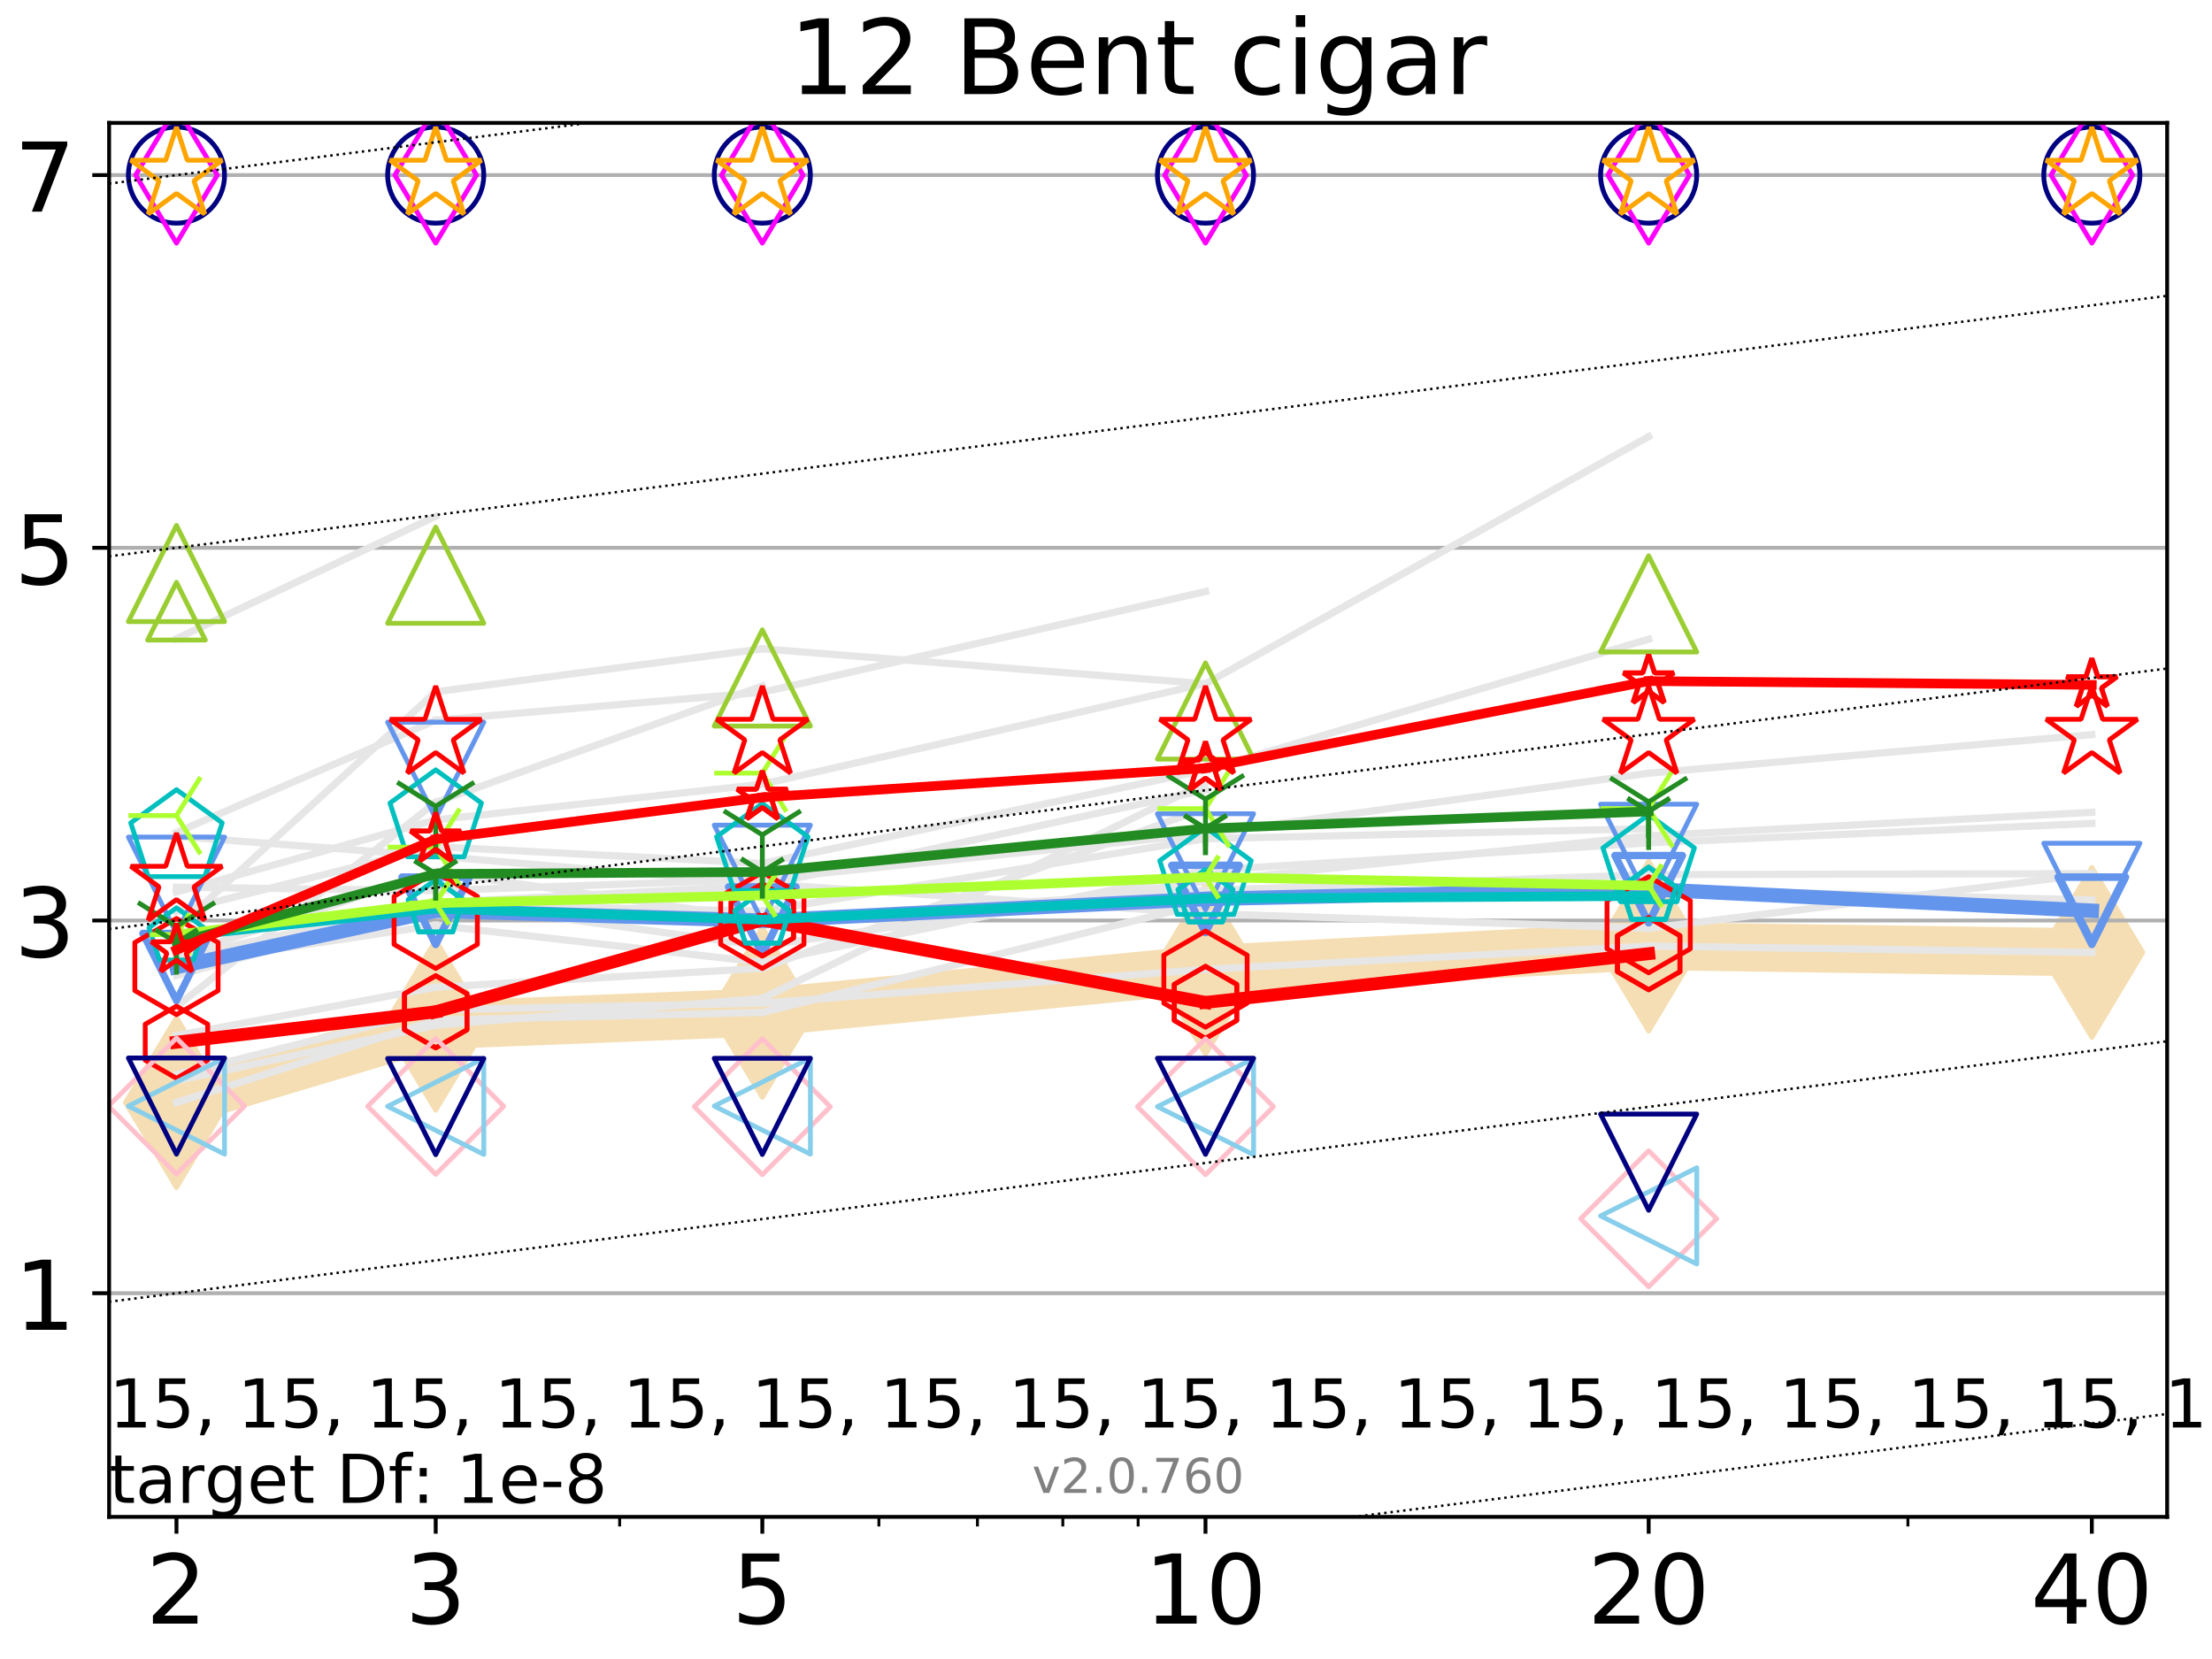 <?xml version="1.0" encoding="utf-8" standalone="no"?>
<!DOCTYPE svg PUBLIC "-//W3C//DTD SVG 1.1//EN"
  "http://www.w3.org/Graphics/SVG/1.1/DTD/svg11.dtd">
<!-- Created with matplotlib (http://matplotlib.org/) -->
<svg height="345pt" version="1.1" viewBox="0 0 460 345" width="460pt" xmlns="http://www.w3.org/2000/svg" xmlns:xlink="http://www.w3.org/1999/xlink">
 <defs>
  <style type="text/css">
*{stroke-linecap:butt;stroke-linejoin:round;}
  </style>
 </defs>
 <g id="figure_1">
  <g id="patch_1">
   <path d="M 0 345.6 
L 460.8 345.6 
L 460.8 0 
L 0 0 
z
" style="fill:#ffffff;"/>
  </g>
  <g id="axes_1">
   <g id="patch_2">
    <path d="M 22.69 315.44 
L 450.672 315.44 
L 450.672 25.56 
L 22.69 25.56 
z
" style="fill:#ffffff;"/>
   </g>
   <g id="line2d_1">
    <path clip-path="url(#pdb7d423bc0)" d="M 36.699 229.28 
L 90.609 213.196 
L 158.529 210.531 
L 250.69 201.581 
L 342.851 196.74 
L 435.012 198.061 
" style="fill:none;stroke:#f5deb3;stroke-linecap:square;stroke-width:10;"/>
    <defs>
     <path d="M -0 17.678 
L 10.607 0 
L 0 -17.678 
L -10.607 -0 
z
" id="m2e84b31b24" style="stroke:#f5deb3;stroke-linejoin:miter;"/>
    </defs>
    <g clip-path="url(#pdb7d423bc0)">
     <use style="fill:#f5deb3;stroke:#f5deb3;stroke-linejoin:miter;" x="36.699" xlink:href="#m2e84b31b24" y="229.28"/>
     <use style="fill:#f5deb3;stroke:#f5deb3;stroke-linejoin:miter;" x="90.609" xlink:href="#m2e84b31b24" y="213.196"/>
     <use style="fill:#f5deb3;stroke:#f5deb3;stroke-linejoin:miter;" x="158.529" xlink:href="#m2e84b31b24" y="210.531"/>
     <use style="fill:#f5deb3;stroke:#f5deb3;stroke-linejoin:miter;" x="250.69" xlink:href="#m2e84b31b24" y="201.581"/>
     <use style="fill:#f5deb3;stroke:#f5deb3;stroke-linejoin:miter;" x="342.851" xlink:href="#m2e84b31b24" y="196.74"/>
     <use style="fill:#f5deb3;stroke:#f5deb3;stroke-linejoin:miter;" x="435.012" xlink:href="#m2e84b31b24" y="198.061"/>
    </g>
   </g>
   <g id="matplotlib.axis_1">
    <g id="xtick_1">
     <g id="line2d_2">
      <defs>
       <path d="M 0 0 
L 0 3.5 
" id="m9e5b6f33b8" style="stroke:#000000;stroke-width:0.8;"/>
      </defs>
      <g>
       <use style="stroke:#000000;stroke-width:0.8;" x="36.699" xlink:href="#m9e5b6f33b8" y="315.44"/>
      </g>
     </g>
     <g id="text_1">
      <!-- 2 -->
      <defs>
       <path d="M 19.188 8.297 
L 53.609 8.297 
L 53.609 0 
L 7.328 0 
L 7.328 8.297 
Q 12.938 14.109 22.625 23.891 
Q 32.328 33.688 34.812 36.531 
Q 39.547 41.844 41.422 45.531 
Q 43.312 49.219 43.312 52.781 
Q 43.312 58.594 39.234 62.25 
Q 35.156 65.922 28.609 65.922 
Q 23.969 65.922 18.812 64.312 
Q 13.672 62.703 7.812 59.422 
L 7.812 69.391 
Q 13.766 71.781 18.938 73 
Q 24.125 74.219 28.422 74.219 
Q 39.75 74.219 46.484 68.547 
Q 53.219 62.891 53.219 53.422 
Q 53.219 48.922 51.531 44.891 
Q 49.859 40.875 45.406 35.406 
Q 44.188 33.984 37.641 27.219 
Q 31.109 20.453 19.188 8.297 
z
" id="DejaVuSans-32"/>
      </defs>
      <g transform="translate(30.336 337.637)scale(0.2 -0.2)">
       <use xlink:href="#DejaVuSans-32"/>
      </g>
     </g>
    </g>
    <g id="xtick_2">
     <g id="line2d_3">
      <g>
       <use style="stroke:#000000;stroke-width:0.8;" x="90.609" xlink:href="#m9e5b6f33b8" y="315.44"/>
      </g>
     </g>
     <g id="text_2">
      <!-- 3 -->
      <defs>
       <path d="M 40.578 39.312 
Q 47.656 37.797 51.625 33 
Q 55.609 28.219 55.609 21.188 
Q 55.609 10.406 48.188 4.484 
Q 40.766 -1.422 27.094 -1.422 
Q 22.516 -1.422 17.656 -0.516 
Q 12.797 0.391 7.625 2.203 
L 7.625 11.719 
Q 11.719 9.328 16.594 8.109 
Q 21.484 6.891 26.812 6.891 
Q 36.078 6.891 40.938 10.547 
Q 45.797 14.203 45.797 21.188 
Q 45.797 27.641 41.281 31.266 
Q 36.766 34.906 28.719 34.906 
L 20.219 34.906 
L 20.219 43.016 
L 29.109 43.016 
Q 36.375 43.016 40.234 45.922 
Q 44.094 48.828 44.094 54.297 
Q 44.094 59.906 40.109 62.906 
Q 36.141 65.922 28.719 65.922 
Q 24.656 65.922 20.016 65.031 
Q 15.375 64.156 9.812 62.312 
L 9.812 71.094 
Q 15.438 72.656 20.344 73.438 
Q 25.25 74.219 29.594 74.219 
Q 40.828 74.219 47.359 69.109 
Q 53.906 64.016 53.906 55.328 
Q 53.906 49.266 50.438 45.094 
Q 46.969 40.922 40.578 39.312 
z
" id="DejaVuSans-33"/>
      </defs>
      <g transform="translate(84.247 337.637)scale(0.2 -0.2)">
       <use xlink:href="#DejaVuSans-33"/>
      </g>
     </g>
    </g>
    <g id="xtick_3">
     <g id="line2d_4">
      <g>
       <use style="stroke:#000000;stroke-width:0.8;" x="158.529" xlink:href="#m9e5b6f33b8" y="315.44"/>
      </g>
     </g>
     <g id="text_3">
      <!-- 5 -->
      <defs>
       <path d="M 10.797 72.906 
L 49.516 72.906 
L 49.516 64.594 
L 19.828 64.594 
L 19.828 46.734 
Q 21.969 47.469 24.109 47.828 
Q 26.266 48.188 28.422 48.188 
Q 40.625 48.188 47.75 41.5 
Q 54.891 34.812 54.891 23.391 
Q 54.891 11.625 47.562 5.094 
Q 40.234 -1.422 26.906 -1.422 
Q 22.312 -1.422 17.547 -0.641 
Q 12.797 0.141 7.719 1.703 
L 7.719 11.625 
Q 12.109 9.234 16.797 8.062 
Q 21.484 6.891 26.703 6.891 
Q 35.156 6.891 40.078 11.328 
Q 45.016 15.766 45.016 23.391 
Q 45.016 31 40.078 35.438 
Q 35.156 39.891 26.703 39.891 
Q 22.75 39.891 18.812 39.016 
Q 14.891 38.141 10.797 36.281 
z
" id="DejaVuSans-35"/>
      </defs>
      <g transform="translate(152.166 337.637)scale(0.2 -0.2)">
       <use xlink:href="#DejaVuSans-35"/>
      </g>
     </g>
    </g>
    <g id="xtick_4">
     <g id="line2d_5">
      <g>
       <use style="stroke:#000000;stroke-width:0.8;" x="250.69" xlink:href="#m9e5b6f33b8" y="315.44"/>
      </g>
     </g>
     <g id="text_4">
      <!-- 10 -->
      <defs>
       <path d="M 12.406 8.297 
L 28.516 8.297 
L 28.516 63.922 
L 10.984 60.406 
L 10.984 69.391 
L 28.422 72.906 
L 38.281 72.906 
L 38.281 8.297 
L 54.391 8.297 
L 54.391 0 
L 12.406 0 
z
" id="DejaVuSans-31"/>
       <path d="M 31.781 66.406 
Q 24.172 66.406 20.328 58.906 
Q 16.5 51.422 16.5 36.375 
Q 16.5 21.391 20.328 13.891 
Q 24.172 6.391 31.781 6.391 
Q 39.453 6.391 43.281 13.891 
Q 47.125 21.391 47.125 36.375 
Q 47.125 51.422 43.281 58.906 
Q 39.453 66.406 31.781 66.406 
z
M 31.781 74.219 
Q 44.047 74.219 50.516 64.516 
Q 56.984 54.828 56.984 36.375 
Q 56.984 17.969 50.516 8.266 
Q 44.047 -1.422 31.781 -1.422 
Q 19.531 -1.422 13.062 8.266 
Q 6.594 17.969 6.594 36.375 
Q 6.594 54.828 13.062 64.516 
Q 19.531 74.219 31.781 74.219 
z
" id="DejaVuSans-30"/>
      </defs>
      <g transform="translate(237.965 337.637)scale(0.2 -0.2)">
       <use xlink:href="#DejaVuSans-31"/>
       <use x="63.623" xlink:href="#DejaVuSans-30"/>
      </g>
     </g>
    </g>
    <g id="xtick_5">
     <g id="line2d_6">
      <g>
       <use style="stroke:#000000;stroke-width:0.8;" x="342.851" xlink:href="#m9e5b6f33b8" y="315.44"/>
      </g>
     </g>
     <g id="text_5">
      <!-- 20 -->
      <g transform="translate(330.126 337.637)scale(0.2 -0.2)">
       <use xlink:href="#DejaVuSans-32"/>
       <use x="63.623" xlink:href="#DejaVuSans-30"/>
      </g>
     </g>
    </g>
    <g id="xtick_6">
     <g id="line2d_7">
      <g>
       <use style="stroke:#000000;stroke-width:0.8;" x="435.012" xlink:href="#m9e5b6f33b8" y="315.44"/>
      </g>
     </g>
     <g id="text_6">
      <!-- 40 -->
      <defs>
       <path d="M 37.797 64.312 
L 12.891 25.391 
L 37.797 25.391 
z
M 35.203 72.906 
L 47.609 72.906 
L 47.609 25.391 
L 58.016 25.391 
L 58.016 17.188 
L 47.609 17.188 
L 47.609 0 
L 37.797 0 
L 37.797 17.188 
L 4.891 17.188 
L 4.891 26.703 
z
" id="DejaVuSans-34"/>
      </defs>
      <g transform="translate(422.287 337.637)scale(0.2 -0.2)">
       <use xlink:href="#DejaVuSans-34"/>
       <use x="63.623" xlink:href="#DejaVuSans-30"/>
      </g>
     </g>
    </g>
    <g id="xtick_7">
     <g id="line2d_8">
      <defs>
       <path d="M 0 0 
L 0 2 
" id="m60a6e59e63" style="stroke:#000000;stroke-width:0.6;"/>
      </defs>
      <g>
       <use style="stroke:#000000;stroke-width:0.6;" x="36.699" xlink:href="#m60a6e59e63" y="315.44"/>
      </g>
     </g>
    </g>
    <g id="xtick_8">
     <g id="line2d_9">
      <g>
       <use style="stroke:#000000;stroke-width:0.6;" x="90.609" xlink:href="#m60a6e59e63" y="315.44"/>
      </g>
     </g>
    </g>
    <g id="xtick_9">
     <g id="line2d_10">
      <g>
       <use style="stroke:#000000;stroke-width:0.6;" x="128.86" xlink:href="#m60a6e59e63" y="315.44"/>
      </g>
     </g>
    </g>
    <g id="xtick_10">
     <g id="line2d_11">
      <g>
       <use style="stroke:#000000;stroke-width:0.6;" x="158.529" xlink:href="#m60a6e59e63" y="315.44"/>
      </g>
     </g>
    </g>
    <g id="xtick_11">
     <g id="line2d_12">
      <g>
       <use style="stroke:#000000;stroke-width:0.6;" x="182.77" xlink:href="#m60a6e59e63" y="315.44"/>
      </g>
     </g>
    </g>
    <g id="xtick_12">
     <g id="line2d_13">
      <g>
       <use style="stroke:#000000;stroke-width:0.6;" x="203.266" xlink:href="#m60a6e59e63" y="315.44"/>
      </g>
     </g>
    </g>
    <g id="xtick_13">
     <g id="line2d_14">
      <g>
       <use style="stroke:#000000;stroke-width:0.6;" x="221.021" xlink:href="#m60a6e59e63" y="315.44"/>
      </g>
     </g>
    </g>
    <g id="xtick_14">
     <g id="line2d_15">
      <g>
       <use style="stroke:#000000;stroke-width:0.6;" x="236.681" xlink:href="#m60a6e59e63" y="315.44"/>
      </g>
     </g>
    </g>
    <g id="xtick_15">
     <g id="line2d_16">
      <g>
       <use style="stroke:#000000;stroke-width:0.6;" x="342.851" xlink:href="#m60a6e59e63" y="315.44"/>
      </g>
     </g>
    </g>
    <g id="xtick_16">
     <g id="line2d_17">
      <g>
       <use style="stroke:#000000;stroke-width:0.6;" x="396.761" xlink:href="#m60a6e59e63" y="315.44"/>
      </g>
     </g>
    </g>
    <g id="xtick_17">
     <g id="line2d_18">
      <g>
       <use style="stroke:#000000;stroke-width:0.6;" x="435.012" xlink:href="#m60a6e59e63" y="315.44"/>
      </g>
     </g>
    </g>
   </g>
   <g id="matplotlib.axis_2">
    <g id="ytick_1">
     <g id="line2d_19">
      <path clip-path="url(#pdb7d423bc0)" d="M 22.69 268.935 
L 450.672 268.935 
" style="fill:none;stroke:#b0b0b0;stroke-linecap:square;stroke-width:0.8;"/>
     </g>
     <g id="line2d_20">
      <defs>
       <path d="M 0 0 
L -3.5 0 
" id="m46e00d04f4" style="stroke:#000000;stroke-width:0.8;"/>
      </defs>
      <g>
       <use style="stroke:#000000;stroke-width:0.8;" x="22.69" xlink:href="#m46e00d04f4" y="268.935"/>
      </g>
     </g>
     <g id="text_7">
      <!-- 1 -->
      <g transform="translate(2.965 276.534)scale(0.2 -0.2)">
       <use xlink:href="#DejaVuSans-31"/>
      </g>
     </g>
    </g>
    <g id="ytick_2">
     <g id="line2d_21">
      <path clip-path="url(#pdb7d423bc0)" d="M 22.69 191.427 
L 450.672 191.427 
" style="fill:none;stroke:#b0b0b0;stroke-linecap:square;stroke-width:0.8;"/>
     </g>
     <g id="line2d_22">
      <g>
       <use style="stroke:#000000;stroke-width:0.8;" x="22.69" xlink:href="#m46e00d04f4" y="191.427"/>
      </g>
     </g>
     <g id="text_8">
      <!-- 3 -->
      <g transform="translate(2.965 199.026)scale(0.2 -0.2)">
       <use xlink:href="#DejaVuSans-33"/>
      </g>
     </g>
    </g>
    <g id="ytick_3">
     <g id="line2d_23">
      <path clip-path="url(#pdb7d423bc0)" d="M 22.69 113.92 
L 450.672 113.92 
" style="fill:none;stroke:#b0b0b0;stroke-linecap:square;stroke-width:0.8;"/>
     </g>
     <g id="line2d_24">
      <g>
       <use style="stroke:#000000;stroke-width:0.8;" x="22.69" xlink:href="#m46e00d04f4" y="113.92"/>
      </g>
     </g>
     <g id="text_9">
      <!-- 5 -->
      <g transform="translate(2.965 121.518)scale(0.2 -0.2)">
       <use xlink:href="#DejaVuSans-35"/>
      </g>
     </g>
    </g>
    <g id="ytick_4">
     <g id="line2d_25">
      <path clip-path="url(#pdb7d423bc0)" d="M 22.69 36.412 
L 450.672 36.412 
" style="fill:none;stroke:#b0b0b0;stroke-linecap:square;stroke-width:0.8;"/>
     </g>
     <g id="line2d_26">
      <g>
       <use style="stroke:#000000;stroke-width:0.8;" x="22.69" xlink:href="#m46e00d04f4" y="36.412"/>
      </g>
     </g>
     <g id="text_10">
      <!-- 7 -->
      <defs>
       <path d="M 8.203 72.906 
L 55.078 72.906 
L 55.078 68.703 
L 28.609 0 
L 18.312 0 
L 43.219 64.594 
L 8.203 64.594 
z
" id="DejaVuSans-37"/>
      </defs>
      <g transform="translate(2.965 44.01)scale(0.2 -0.2)">
       <use xlink:href="#DejaVuSans-37"/>
      </g>
     </g>
    </g>
   </g>
   <g id="line2d_27">
    <path clip-path="url(#pdb7d423bc0)" d="M 36.699 124.048 
" style="fill:none;stroke:#e6e6e6;stroke-linecap:square;stroke-width:1.5;"/>
   </g>
   <g id="line2d_28"/>
   <g id="line2d_29"/>
   <g id="line2d_30">
    <path clip-path="url(#pdb7d423bc0)" d="M 36.699 184.502 
L 90.609 185.21 
" style="fill:none;stroke:#e6e6e6;stroke-linecap:square;stroke-width:1.5;"/>
   </g>
   <g id="line2d_31">
    <path clip-path="url(#pdb7d423bc0)" d="M 90.609 185.21 
L 158.529 182.865 
" style="fill:none;stroke:#e6e6e6;stroke-linecap:square;stroke-width:1.5;"/>
   </g>
   <g id="line2d_32">
    <path clip-path="url(#pdb7d423bc0)" d="M 158.529 182.865 
L 250.69 173.369 
" style="fill:none;stroke:#e6e6e6;stroke-linecap:square;stroke-width:1.5;"/>
   </g>
   <g id="line2d_33">
    <path clip-path="url(#pdb7d423bc0)" d="M 250.69 173.369 
L 342.851 160.795 
" style="fill:none;stroke:#e6e6e6;stroke-linecap:square;stroke-width:1.5;"/>
   </g>
   <g id="line2d_34">
    <path clip-path="url(#pdb7d423bc0)" d="M 342.851 160.795 
L 435.012 152.768 
" style="fill:none;stroke:#e6e6e6;stroke-linecap:square;stroke-width:1.5;"/>
   </g>
   <g id="line2d_35">
    <path clip-path="url(#pdb7d423bc0)" d="M 435.012 152.768 
" style="fill:none;stroke:#e6e6e6;stroke-linecap:square;stroke-width:1.5;"/>
   </g>
   <g id="line2d_36"/>
   <g id="line2d_37"/>
   <g id="line2d_38"/>
   <g id="line2d_39"/>
   <g id="line2d_40">
    <path clip-path="url(#pdb7d423bc0)" d="M 36.699 193.153 
L 90.609 143.85 
" style="fill:none;stroke:#e6e6e6;stroke-linecap:square;stroke-width:1.5;"/>
   </g>
   <g id="line2d_41">
    <path clip-path="url(#pdb7d423bc0)" d="M 90.609 143.85 
L 158.529 134.927 
" style="fill:none;stroke:#e6e6e6;stroke-linecap:square;stroke-width:1.5;"/>
   </g>
   <g id="line2d_42">
    <path clip-path="url(#pdb7d423bc0)" d="M 158.529 134.927 
L 250.69 142.198 
" style="fill:none;stroke:#e6e6e6;stroke-linecap:square;stroke-width:1.5;"/>
   </g>
   <g id="line2d_43">
    <path clip-path="url(#pdb7d423bc0)" d="M 250.69 142.198 
L 342.851 90.786 
" style="fill:none;stroke:#e6e6e6;stroke-linecap:square;stroke-width:1.5;"/>
   </g>
   <g id="line2d_44">
    <path clip-path="url(#pdb7d423bc0)" d="M 342.851 90.786 
" style="fill:none;stroke:#e6e6e6;stroke-linecap:square;stroke-width:1.5;"/>
   </g>
   <g id="line2d_45"/>
   <g id="line2d_46"/>
   <g id="line2d_47">
    <path clip-path="url(#pdb7d423bc0)" d="M 36.699 194.848 
L 90.609 189.121 
" style="fill:none;stroke:#e6e6e6;stroke-linecap:square;stroke-width:1.5;"/>
   </g>
   <g id="line2d_48">
    <path clip-path="url(#pdb7d423bc0)" d="M 90.609 189.121 
L 158.529 190.963 
" style="fill:none;stroke:#e6e6e6;stroke-linecap:square;stroke-width:1.5;"/>
   </g>
   <g id="line2d_49">
    <path clip-path="url(#pdb7d423bc0)" d="M 158.529 190.963 
L 250.69 186.088 
" style="fill:none;stroke:#e6e6e6;stroke-linecap:square;stroke-width:1.5;"/>
   </g>
   <g id="line2d_50">
    <path clip-path="url(#pdb7d423bc0)" d="M 250.69 186.088 
L 342.851 184.956 
" style="fill:none;stroke:#e6e6e6;stroke-linecap:square;stroke-width:1.5;"/>
   </g>
   <g id="line2d_51">
    <path clip-path="url(#pdb7d423bc0)" d="M 342.851 184.956 
L 435.012 187.136 
" style="fill:none;stroke:#e6e6e6;stroke-linecap:square;stroke-width:1.5;"/>
   </g>
   <g id="line2d_52">
    <path clip-path="url(#pdb7d423bc0)" d="M 435.012 187.136 
" style="fill:none;stroke:#e6e6e6;stroke-linecap:square;stroke-width:1.5;"/>
   </g>
   <g id="line2d_53"/>
   <g id="line2d_54"/>
   <g id="line2d_55">
    <path clip-path="url(#pdb7d423bc0)" d="M 36.699 200.494 
L 90.609 192.411 
" style="fill:none;stroke:#e6e6e6;stroke-linecap:square;stroke-width:1.5;"/>
   </g>
   <g id="line2d_56">
    <path clip-path="url(#pdb7d423bc0)" d="M 90.609 192.411 
L 158.529 200.147 
" style="fill:none;stroke:#e6e6e6;stroke-linecap:square;stroke-width:1.5;"/>
   </g>
   <g id="line2d_57">
    <path clip-path="url(#pdb7d423bc0)" d="M 158.529 200.147 
L 250.69 181.015 
" style="fill:none;stroke:#e6e6e6;stroke-linecap:square;stroke-width:1.5;"/>
   </g>
   <g id="line2d_58">
    <path clip-path="url(#pdb7d423bc0)" d="M 250.69 181.015 
L 342.851 175.286 
" style="fill:none;stroke:#e6e6e6;stroke-linecap:square;stroke-width:1.5;"/>
   </g>
   <g id="line2d_59">
    <path clip-path="url(#pdb7d423bc0)" d="M 342.851 175.286 
L 435.012 171.228 
" style="fill:none;stroke:#e6e6e6;stroke-linecap:square;stroke-width:1.5;"/>
   </g>
   <g id="line2d_60">
    <path clip-path="url(#pdb7d423bc0)" d="M 435.012 171.228 
" style="fill:none;stroke:#e6e6e6;stroke-linecap:square;stroke-width:1.5;"/>
   </g>
   <g id="line2d_61"/>
   <g id="line2d_62"/>
   <g id="line2d_63">
    <path clip-path="url(#pdb7d423bc0)" d="M 36.699 185.497 
L 90.609 170.497 
" style="fill:none;stroke:#e6e6e6;stroke-linecap:square;stroke-width:1.5;"/>
   </g>
   <g id="line2d_64">
    <path clip-path="url(#pdb7d423bc0)" d="M 90.609 170.497 
L 158.529 163.072 
" style="fill:none;stroke:#e6e6e6;stroke-linecap:square;stroke-width:1.5;"/>
   </g>
   <g id="line2d_65">
    <path clip-path="url(#pdb7d423bc0)" d="M 158.529 163.072 
L 250.69 142.144 
" style="fill:none;stroke:#e6e6e6;stroke-linecap:square;stroke-width:1.5;"/>
   </g>
   <g id="line2d_66">
    <path clip-path="url(#pdb7d423bc0)" d="M 250.69 142.144 
" style="fill:none;stroke:#e6e6e6;stroke-linecap:square;stroke-width:1.5;"/>
   </g>
   <g id="line2d_67"/>
   <g id="line2d_68"/>
   <g id="line2d_69">
    <path clip-path="url(#pdb7d423bc0)" d="M 36.699 79.467 
" style="fill:none;stroke:#e6e6e6;stroke-linecap:square;stroke-width:1.5;"/>
   </g>
   <g id="line2d_70"/>
   <g id="line2d_71"/>
   <g id="line2d_72">
    <path clip-path="url(#pdb7d423bc0)" d="M 36.699 166.248 
" style="fill:none;stroke:#e6e6e6;stroke-linecap:square;stroke-width:1.5;"/>
   </g>
   <g id="line2d_73"/>
   <g id="line2d_74"/>
   <g id="line2d_75">
    <path clip-path="url(#pdb7d423bc0)" d="M 36.699 132.818 
L 90.609 107.365 
" style="fill:none;stroke:#e6e6e6;stroke-linecap:square;stroke-width:1.5;"/>
   </g>
   <g id="line2d_76">
    <path clip-path="url(#pdb7d423bc0)" d="M 90.609 107.365 
" style="fill:none;stroke:#e6e6e6;stroke-linecap:square;stroke-width:1.5;"/>
   </g>
   <g id="line2d_77"/>
   <g id="line2d_78"/>
   <g id="line2d_79">
    <path clip-path="url(#pdb7d423bc0)" d="M 36.699 117.395 
" style="fill:none;stroke:#e6e6e6;stroke-linecap:square;stroke-width:1.5;"/>
   </g>
   <g id="line2d_80"/>
   <g id="line2d_81"/>
   <g id="line2d_82">
    <path clip-path="url(#pdb7d423bc0)" d="M 36.699 215.339 
L 90.609 205.304 
" style="fill:none;stroke:#e6e6e6;stroke-linecap:square;stroke-width:1.5;"/>
   </g>
   <g id="line2d_83">
    <path clip-path="url(#pdb7d423bc0)" d="M 90.609 205.304 
L 158.529 201.354 
" style="fill:none;stroke:#e6e6e6;stroke-linecap:square;stroke-width:1.5;"/>
   </g>
   <g id="line2d_84">
    <path clip-path="url(#pdb7d423bc0)" d="M 158.529 201.354 
L 250.69 168.053 
" style="fill:none;stroke:#e6e6e6;stroke-linecap:square;stroke-width:1.5;"/>
   </g>
   <g id="line2d_85">
    <path clip-path="url(#pdb7d423bc0)" d="M 250.69 168.053 
" style="fill:none;stroke:#e6e6e6;stroke-linecap:square;stroke-width:1.5;"/>
   </g>
   <g id="line2d_86"/>
   <g id="line2d_87"/>
   <g id="line2d_88">
    <path clip-path="url(#pdb7d423bc0)" d="M 36.699 173.934 
L 90.609 178.043 
" style="fill:none;stroke:#e6e6e6;stroke-linecap:square;stroke-width:1.5;"/>
   </g>
   <g id="line2d_89">
    <path clip-path="url(#pdb7d423bc0)" d="M 90.609 178.043 
L 158.529 183.773 
" style="fill:none;stroke:#e6e6e6;stroke-linecap:square;stroke-width:1.5;"/>
   </g>
   <g id="line2d_90">
    <path clip-path="url(#pdb7d423bc0)" d="M 158.529 183.773 
L 250.69 189.976 
" style="fill:none;stroke:#e6e6e6;stroke-linecap:square;stroke-width:1.5;"/>
   </g>
   <g id="line2d_91">
    <path clip-path="url(#pdb7d423bc0)" d="M 250.69 189.976 
L 342.851 193.04 
" style="fill:none;stroke:#e6e6e6;stroke-linecap:square;stroke-width:1.5;"/>
   </g>
   <g id="line2d_92">
    <path clip-path="url(#pdb7d423bc0)" d="M 342.851 193.04 
L 435.012 181.735 
" style="fill:none;stroke:#e6e6e6;stroke-linecap:square;stroke-width:1.5;"/>
   </g>
   <g id="line2d_93">
    <path clip-path="url(#pdb7d423bc0)" d="M 435.012 181.735 
" style="fill:none;stroke:#e6e6e6;stroke-linecap:square;stroke-width:1.5;"/>
   </g>
   <g id="line2d_94"/>
   <g id="line2d_95"/>
   <g id="line2d_96">
    <path clip-path="url(#pdb7d423bc0)" d="M 36.699 102.917 
" style="fill:none;stroke:#e6e6e6;stroke-linecap:square;stroke-width:1.5;"/>
   </g>
   <g id="line2d_97"/>
   <g id="line2d_98"/>
   <g id="line2d_99">
    <path clip-path="url(#pdb7d423bc0)" d="M 36.699 199.127 
L 90.609 187.717 
" style="fill:none;stroke:#e6e6e6;stroke-linecap:square;stroke-width:1.5;"/>
   </g>
   <g id="line2d_100">
    <path clip-path="url(#pdb7d423bc0)" d="M 90.609 187.717 
L 158.529 184.169 
" style="fill:none;stroke:#e6e6e6;stroke-linecap:square;stroke-width:1.5;"/>
   </g>
   <g id="line2d_101">
    <path clip-path="url(#pdb7d423bc0)" d="M 158.529 184.169 
L 250.69 164.266 
" style="fill:none;stroke:#e6e6e6;stroke-linecap:square;stroke-width:1.5;"/>
   </g>
   <g id="line2d_102">
    <path clip-path="url(#pdb7d423bc0)" d="M 250.69 164.266 
" style="fill:none;stroke:#e6e6e6;stroke-linecap:square;stroke-width:1.5;"/>
   </g>
   <g id="line2d_103"/>
   <g id="line2d_104"/>
   <g id="line2d_105">
    <path clip-path="url(#pdb7d423bc0)" d="M 36.699 198.865 
L 90.609 181.274 
" style="fill:none;stroke:#e6e6e6;stroke-linecap:square;stroke-width:1.5;"/>
   </g>
   <g id="line2d_106">
    <path clip-path="url(#pdb7d423bc0)" d="M 90.609 181.274 
L 158.529 191.161 
" style="fill:none;stroke:#e6e6e6;stroke-linecap:square;stroke-width:1.5;"/>
   </g>
   <g id="line2d_107">
    <path clip-path="url(#pdb7d423bc0)" d="M 158.529 191.161 
L 250.69 185.162 
" style="fill:none;stroke:#e6e6e6;stroke-linecap:square;stroke-width:1.5;"/>
   </g>
   <g id="line2d_108">
    <path clip-path="url(#pdb7d423bc0)" d="M 250.69 185.162 
L 342.851 181.881 
" style="fill:none;stroke:#e6e6e6;stroke-linecap:square;stroke-width:1.5;"/>
   </g>
   <g id="line2d_109">
    <path clip-path="url(#pdb7d423bc0)" d="M 342.851 181.881 
L 435.012 181.679 
" style="fill:none;stroke:#e6e6e6;stroke-linecap:square;stroke-width:1.5;"/>
   </g>
   <g id="line2d_110">
    <path clip-path="url(#pdb7d423bc0)" d="M 435.012 181.679 
" style="fill:none;stroke:#e6e6e6;stroke-linecap:square;stroke-width:1.5;"/>
   </g>
   <g id="line2d_111"/>
   <g id="line2d_112"/>
   <g id="line2d_113">
    <path clip-path="url(#pdb7d423bc0)" d="M 36.699 108.228 
" style="fill:none;stroke:#e6e6e6;stroke-linecap:square;stroke-width:1.5;"/>
   </g>
   <g id="line2d_114"/>
   <g id="line2d_115"/>
   <g id="line2d_116">
    <path clip-path="url(#pdb7d423bc0)" d="M 36.699 121.864 
" style="fill:none;stroke:#e6e6e6;stroke-linecap:square;stroke-width:1.5;"/>
   </g>
   <g id="line2d_117"/>
   <g id="line2d_118"/>
   <g id="line2d_119">
    <path clip-path="url(#pdb7d423bc0)" d="M 36.699 189.556 
L 90.609 176.069 
" style="fill:none;stroke:#e6e6e6;stroke-linecap:square;stroke-width:1.5;"/>
   </g>
   <g id="line2d_120">
    <path clip-path="url(#pdb7d423bc0)" d="M 90.609 176.069 
L 158.529 179.546 
" style="fill:none;stroke:#e6e6e6;stroke-linecap:square;stroke-width:1.5;"/>
   </g>
   <g id="line2d_121">
    <path clip-path="url(#pdb7d423bc0)" d="M 158.529 179.546 
L 250.69 160.153 
" style="fill:none;stroke:#e6e6e6;stroke-linecap:square;stroke-width:1.5;"/>
   </g>
   <g id="line2d_122">
    <path clip-path="url(#pdb7d423bc0)" d="M 250.69 160.153 
L 342.851 132.917 
" style="fill:none;stroke:#e6e6e6;stroke-linecap:square;stroke-width:1.5;"/>
   </g>
   <g id="line2d_123">
    <path clip-path="url(#pdb7d423bc0)" d="M 342.851 132.917 
" style="fill:none;stroke:#e6e6e6;stroke-linecap:square;stroke-width:1.5;"/>
   </g>
   <g id="line2d_124"/>
   <g id="line2d_125"/>
   <g id="line2d_126">
    <path clip-path="url(#pdb7d423bc0)" d="M 36.699 173.114 
L 90.609 149.788 
" style="fill:none;stroke:#e6e6e6;stroke-linecap:square;stroke-width:1.5;"/>
   </g>
   <g id="line2d_127">
    <path clip-path="url(#pdb7d423bc0)" d="M 90.609 149.788 
L 158.529 143.961 
" style="fill:none;stroke:#e6e6e6;stroke-linecap:square;stroke-width:1.5;"/>
   </g>
   <g id="line2d_128">
    <path clip-path="url(#pdb7d423bc0)" d="M 158.529 143.961 
L 250.69 123.011 
" style="fill:none;stroke:#e6e6e6;stroke-linecap:square;stroke-width:1.5;"/>
   </g>
   <g id="line2d_129">
    <path clip-path="url(#pdb7d423bc0)" d="M 250.69 123.011 
" style="fill:none;stroke:#e6e6e6;stroke-linecap:square;stroke-width:1.5;"/>
   </g>
   <g id="line2d_130"/>
   <g id="line2d_131"/>
   <g id="line2d_132">
    <path clip-path="url(#pdb7d423bc0)" d="M 36.699 224.752 
L 90.609 213.198 
" style="fill:none;stroke:#e6e6e6;stroke-linecap:square;stroke-width:1.5;"/>
   </g>
   <g id="line2d_133">
    <path clip-path="url(#pdb7d423bc0)" d="M 90.609 213.198 
L 158.529 207.626 
" style="fill:none;stroke:#e6e6e6;stroke-linecap:square;stroke-width:1.5;"/>
   </g>
   <g id="line2d_134">
    <path clip-path="url(#pdb7d423bc0)" d="M 158.529 207.626 
L 250.69 162.785 
" style="fill:none;stroke:#e6e6e6;stroke-linecap:square;stroke-width:1.5;"/>
   </g>
   <g id="line2d_135">
    <path clip-path="url(#pdb7d423bc0)" d="M 250.69 162.785 
" style="fill:none;stroke:#e6e6e6;stroke-linecap:square;stroke-width:1.5;"/>
   </g>
   <g id="line2d_136"/>
   <g id="line2d_137"/>
   <g id="line2d_138">
    <path clip-path="url(#pdb7d423bc0)" d="M 36.699 229.275 
L 90.609 212.142 
" style="fill:none;stroke:#e6e6e6;stroke-linecap:square;stroke-width:1.5;"/>
   </g>
   <g id="line2d_139">
    <path clip-path="url(#pdb7d423bc0)" d="M 90.609 212.142 
L 158.529 210.533 
" style="fill:none;stroke:#e6e6e6;stroke-linecap:square;stroke-width:1.5;"/>
   </g>
   <g id="line2d_140">
    <path clip-path="url(#pdb7d423bc0)" d="M 158.529 210.533 
L 250.69 187.826 
" style="fill:none;stroke:#e6e6e6;stroke-linecap:square;stroke-width:1.5;"/>
   </g>
   <g id="line2d_141">
    <path clip-path="url(#pdb7d423bc0)" d="M 250.69 187.826 
" style="fill:none;stroke:#e6e6e6;stroke-linecap:square;stroke-width:1.5;"/>
   </g>
   <g id="line2d_142"/>
   <g id="line2d_143"/>
   <g id="line2d_144">
    <path clip-path="url(#pdb7d423bc0)" d="M 36.699 223.477 
L 90.609 209.992 
" style="fill:none;stroke:#e6e6e6;stroke-linecap:square;stroke-width:1.5;"/>
   </g>
   <g id="line2d_145">
    <path clip-path="url(#pdb7d423bc0)" d="M 90.609 209.992 
L 158.529 208.611 
" style="fill:none;stroke:#e6e6e6;stroke-linecap:square;stroke-width:1.5;"/>
   </g>
   <g id="line2d_146">
    <path clip-path="url(#pdb7d423bc0)" d="M 158.529 208.611 
L 250.69 201.581 
" style="fill:none;stroke:#e6e6e6;stroke-linecap:square;stroke-width:1.5;"/>
   </g>
   <g id="line2d_147">
    <path clip-path="url(#pdb7d423bc0)" d="M 250.69 201.581 
L 342.851 196.741 
" style="fill:none;stroke:#e6e6e6;stroke-linecap:square;stroke-width:1.5;"/>
   </g>
   <g id="line2d_148">
    <path clip-path="url(#pdb7d423bc0)" d="M 342.851 196.741 
L 435.012 198.061 
" style="fill:none;stroke:#e6e6e6;stroke-linecap:square;stroke-width:1.5;"/>
   </g>
   <g id="line2d_149">
    <path clip-path="url(#pdb7d423bc0)" d="M 435.012 198.061 
" style="fill:none;stroke:#e6e6e6;stroke-linecap:square;stroke-width:1.5;"/>
   </g>
   <g id="line2d_150"/>
   <g id="line2d_151"/>
   <g id="line2d_152"/>
   <g id="line2d_153"/>
   <g id="line2d_154"/>
   <g id="line2d_155"/>
   <g id="line2d_156">
    <path clip-path="url(#pdb7d423bc0)" d="M 36.699 123.518 
" style="fill:none;stroke:#e6e6e6;stroke-linecap:square;stroke-width:1.5;"/>
   </g>
   <g id="line2d_157"/>
   <g id="line2d_158"/>
   <g id="line2d_159">
    <path clip-path="url(#pdb7d423bc0)" d="M 36.699 132.891 
" style="fill:none;stroke:#e6e6e6;stroke-linecap:square;stroke-width:1.5;"/>
   </g>
   <g id="line2d_160"/>
   <g id="line2d_161"/>
   <g id="line2d_162"/>
   <g id="line2d_163"/>
   <g id="line2d_164">
    <path clip-path="url(#pdb7d423bc0)" d="M 36.699 209.311 
L 90.609 166.857 
" style="fill:none;stroke:#e6e6e6;stroke-linecap:square;stroke-width:1.5;"/>
   </g>
   <g id="line2d_165">
    <path clip-path="url(#pdb7d423bc0)" d="M 90.609 166.857 
L 158.529 142.646 
" style="fill:none;stroke:#e6e6e6;stroke-linecap:square;stroke-width:1.5;"/>
   </g>
   <g id="line2d_166">
    <path clip-path="url(#pdb7d423bc0)" d="M 158.529 142.646 
" style="fill:none;stroke:#e6e6e6;stroke-linecap:square;stroke-width:1.5;"/>
   </g>
   <g id="line2d_167"/>
   <g id="line2d_168"/>
   <g id="line2d_169">
    <path clip-path="url(#pdb7d423bc0)" d="M 36.699 202.872 
L 90.609 188.139 
" style="fill:none;stroke:#e6e6e6;stroke-linecap:square;stroke-width:1.5;"/>
   </g>
   <g id="line2d_170">
    <path clip-path="url(#pdb7d423bc0)" d="M 90.609 188.139 
L 158.529 189.454 
" style="fill:none;stroke:#e6e6e6;stroke-linecap:square;stroke-width:1.5;"/>
   </g>
   <g id="line2d_171">
    <path clip-path="url(#pdb7d423bc0)" d="M 158.529 189.454 
L 250.69 174.414 
" style="fill:none;stroke:#e6e6e6;stroke-linecap:square;stroke-width:1.5;"/>
   </g>
   <g id="line2d_172">
    <path clip-path="url(#pdb7d423bc0)" d="M 250.69 174.414 
L 342.851 172.329 
" style="fill:none;stroke:#e6e6e6;stroke-linecap:square;stroke-width:1.5;"/>
   </g>
   <g id="line2d_173">
    <path clip-path="url(#pdb7d423bc0)" d="M 342.851 172.329 
" style="fill:none;stroke:#e6e6e6;stroke-linecap:square;stroke-width:1.5;"/>
   </g>
   <g id="line2d_174"/>
   <g id="line2d_175"/>
   <g id="line2d_176">
    <path clip-path="url(#pdb7d423bc0)" d="M 36.699 201.15 
L 90.609 187.378 
" style="fill:none;stroke:#e6e6e6;stroke-linecap:square;stroke-width:1.5;"/>
   </g>
   <g id="line2d_177">
    <path clip-path="url(#pdb7d423bc0)" d="M 90.609 187.378 
L 158.529 196.753 
" style="fill:none;stroke:#e6e6e6;stroke-linecap:square;stroke-width:1.5;"/>
   </g>
   <g id="line2d_178">
    <path clip-path="url(#pdb7d423bc0)" d="M 158.529 196.753 
L 250.69 183.24 
" style="fill:none;stroke:#e6e6e6;stroke-linecap:square;stroke-width:1.5;"/>
   </g>
   <g id="line2d_179">
    <path clip-path="url(#pdb7d423bc0)" d="M 250.69 183.24 
L 342.851 173.825 
" style="fill:none;stroke:#e6e6e6;stroke-linecap:square;stroke-width:1.5;"/>
   </g>
   <g id="line2d_180">
    <path clip-path="url(#pdb7d423bc0)" d="M 342.851 173.825 
L 435.012 168.919 
" style="fill:none;stroke:#e6e6e6;stroke-linecap:square;stroke-width:1.5;"/>
   </g>
   <g id="line2d_181">
    <path clip-path="url(#pdb7d423bc0)" d="M 435.012 168.919 
" style="fill:none;stroke:#e6e6e6;stroke-linecap:square;stroke-width:1.5;"/>
   </g>
   <g id="line2d_182"/>
   <g id="line2d_183"/>
   <g id="line2d_184"/>
   <g id="line2d_185">
    <defs>
     <path d="M 0 10 
C 2.652 10 5.196 8.946 7.071 7.071 
C 8.946 5.196 10 2.652 10 0 
C 10 -2.652 8.946 -5.196 7.071 -7.071 
C 5.196 -8.946 2.652 -10 0 -10 
C -2.652 -10 -5.196 -8.946 -7.071 -7.071 
C -8.946 -5.196 -10 -2.652 -10 0 
C -10 2.652 -8.946 5.196 -7.071 7.071 
C -5.196 8.946 -2.652 10 0 10 
z
" id="m67466f5ec1" style="stroke:#000080;"/>
    </defs>
    <g clip-path="url(#pdb7d423bc0)">
     <use style="fill:none;stroke:#000080;" x="36.699" xlink:href="#m67466f5ec1" y="36.412"/>
     <use style="fill:none;stroke:#000080;" x="90.609" xlink:href="#m67466f5ec1" y="36.412"/>
     <use style="fill:none;stroke:#000080;" x="158.529" xlink:href="#m67466f5ec1" y="36.412"/>
     <use style="fill:none;stroke:#000080;" x="250.69" xlink:href="#m67466f5ec1" y="36.412"/>
     <use style="fill:none;stroke:#000080;" x="342.851" xlink:href="#m67466f5ec1" y="36.412"/>
     <use style="fill:none;stroke:#000080;" x="435.012" xlink:href="#m67466f5ec1" y="36.412"/>
    </g>
   </g>
   <g id="line2d_186"/>
   <g id="line2d_187">
    <defs>
     <path d="M -0 14.142 
L 8.485 0 
L -0 -14.142 
L -8.485 -0 
z
" id="mbf02a93e83" style="stroke:#ff00ff;stroke-linejoin:miter;"/>
    </defs>
    <g clip-path="url(#pdb7d423bc0)">
     <use style="fill:none;stroke:#ff00ff;stroke-linejoin:miter;" x="36.699" xlink:href="#mbf02a93e83" y="36.412"/>
     <use style="fill:none;stroke:#ff00ff;stroke-linejoin:miter;" x="90.609" xlink:href="#mbf02a93e83" y="36.412"/>
     <use style="fill:none;stroke:#ff00ff;stroke-linejoin:miter;" x="158.529" xlink:href="#mbf02a93e83" y="36.412"/>
     <use style="fill:none;stroke:#ff00ff;stroke-linejoin:miter;" x="250.69" xlink:href="#mbf02a93e83" y="36.412"/>
     <use style="fill:none;stroke:#ff00ff;stroke-linejoin:miter;" x="342.851" xlink:href="#mbf02a93e83" y="36.412"/>
     <use style="fill:none;stroke:#ff00ff;stroke-linejoin:miter;" x="435.012" xlink:href="#mbf02a93e83" y="36.412"/>
    </g>
   </g>
   <g id="line2d_188"/>
   <g id="line2d_189">
    <defs>
     <path d="M 0 -10 
L -2.245 -3.09 
L -9.511 -3.09 
L -3.633 1.18 
L -5.878 8.09 
L -0 3.82 
L 5.878 8.09 
L 3.633 1.18 
L 9.511 -3.09 
L 2.245 -3.09 
z
" id="mad6a177148" style="stroke:#ffa500;stroke-linejoin:bevel;"/>
    </defs>
    <g clip-path="url(#pdb7d423bc0)">
     <use style="fill:none;stroke:#ffa500;stroke-linejoin:bevel;" x="36.699" xlink:href="#mad6a177148" y="36.412"/>
     <use style="fill:none;stroke:#ffa500;stroke-linejoin:bevel;" x="90.609" xlink:href="#mad6a177148" y="36.412"/>
     <use style="fill:none;stroke:#ffa500;stroke-linejoin:bevel;" x="158.529" xlink:href="#mad6a177148" y="36.412"/>
     <use style="fill:none;stroke:#ffa500;stroke-linejoin:bevel;" x="250.69" xlink:href="#mad6a177148" y="36.412"/>
     <use style="fill:none;stroke:#ffa500;stroke-linejoin:bevel;" x="342.851" xlink:href="#mad6a177148" y="36.412"/>
     <use style="fill:none;stroke:#ffa500;stroke-linejoin:bevel;" x="435.012" xlink:href="#mad6a177148" y="36.412"/>
    </g>
   </g>
   <g id="line2d_190">
    <path clip-path="url(#pdb7d423bc0)" d="M 36.699 201.091 
L 90.609 189.405 
" style="fill:none;stroke:#6495ed;stroke-linecap:square;stroke-width:3;"/>
    <defs>
     <path d="M -0 7 
L 7 -7 
L -7 -7 
z
" id="m3d35cf7c6d" style="stroke:#6495ed;stroke-linejoin:miter;stroke-width:1.5;"/>
    </defs>
    <g clip-path="url(#pdb7d423bc0)">
     <use style="fill:none;stroke:#6495ed;stroke-linejoin:miter;stroke-width:1.5;" x="36.699" xlink:href="#m3d35cf7c6d" y="201.091"/>
     <use style="fill:none;stroke:#6495ed;stroke-linejoin:miter;stroke-width:1.5;" x="90.609" xlink:href="#m3d35cf7c6d" y="189.405"/>
    </g>
   </g>
   <g id="line2d_191">
    <path clip-path="url(#pdb7d423bc0)" d="M 90.609 189.405 
L 158.529 191.455 
" style="fill:none;stroke:#6495ed;stroke-linecap:square;stroke-width:3;"/>
    <g clip-path="url(#pdb7d423bc0)">
     <use style="fill:none;stroke:#6495ed;stroke-linejoin:miter;stroke-width:1.5;" x="90.609" xlink:href="#m3d35cf7c6d" y="189.405"/>
     <use style="fill:none;stroke:#6495ed;stroke-linejoin:miter;stroke-width:1.5;" x="158.529" xlink:href="#m3d35cf7c6d" y="191.455"/>
    </g>
   </g>
   <g id="line2d_192">
    <path clip-path="url(#pdb7d423bc0)" d="M 158.529 191.455 
L 250.69 186.945 
" style="fill:none;stroke:#6495ed;stroke-linecap:square;stroke-width:3;"/>
    <g clip-path="url(#pdb7d423bc0)">
     <use style="fill:none;stroke:#6495ed;stroke-linejoin:miter;stroke-width:1.5;" x="158.529" xlink:href="#m3d35cf7c6d" y="191.455"/>
     <use style="fill:none;stroke:#6495ed;stroke-linejoin:miter;stroke-width:1.5;" x="250.69" xlink:href="#m3d35cf7c6d" y="186.945"/>
    </g>
   </g>
   <g id="line2d_193">
    <path clip-path="url(#pdb7d423bc0)" d="M 250.69 186.945 
L 342.851 184.917 
" style="fill:none;stroke:#6495ed;stroke-linecap:square;stroke-width:3;"/>
    <g clip-path="url(#pdb7d423bc0)">
     <use style="fill:none;stroke:#6495ed;stroke-linejoin:miter;stroke-width:1.5;" x="250.69" xlink:href="#m3d35cf7c6d" y="186.945"/>
     <use style="fill:none;stroke:#6495ed;stroke-linejoin:miter;stroke-width:1.5;" x="342.851" xlink:href="#m3d35cf7c6d" y="184.917"/>
    </g>
   </g>
   <g id="line2d_194">
    <path clip-path="url(#pdb7d423bc0)" d="M 342.851 184.917 
L 435.012 189.398 
" style="fill:none;stroke:#6495ed;stroke-linecap:square;stroke-width:3;"/>
    <g clip-path="url(#pdb7d423bc0)">
     <use style="fill:none;stroke:#6495ed;stroke-linejoin:miter;stroke-width:1.5;" x="342.851" xlink:href="#m3d35cf7c6d" y="184.917"/>
     <use style="fill:none;stroke:#6495ed;stroke-linejoin:miter;stroke-width:1.5;" x="435.012" xlink:href="#m3d35cf7c6d" y="189.398"/>
    </g>
   </g>
   <g id="line2d_195">
    <path clip-path="url(#pdb7d423bc0)" d="M 435.012 189.398 
" style="fill:none;stroke:#6495ed;stroke-linecap:square;stroke-width:3;"/>
    <g clip-path="url(#pdb7d423bc0)">
     <use style="fill:none;stroke:#6495ed;stroke-linejoin:miter;stroke-width:1.5;" x="435.012" xlink:href="#m3d35cf7c6d" y="189.398"/>
    </g>
   </g>
   <g id="line2d_196"/>
   <g id="line2d_197">
    <defs>
     <path d="M -0 10 
L 10 -10 
L -10 -10 
z
" id="m76e1927982" style="stroke:#6495ed;stroke-linejoin:miter;"/>
    </defs>
    <g clip-path="url(#pdb7d423bc0)">
     <use style="fill:none;stroke:#6495ed;stroke-linejoin:miter;" x="36.699" xlink:href="#m76e1927982" y="184.079"/>
     <use style="fill:none;stroke:#6495ed;stroke-linejoin:miter;" x="90.609" xlink:href="#m76e1927982" y="160.178"/>
     <use style="fill:none;stroke:#6495ed;stroke-linejoin:miter;" x="158.529" xlink:href="#m76e1927982" y="181.598"/>
     <use style="fill:none;stroke:#6495ed;stroke-linejoin:miter;" x="250.69" xlink:href="#m76e1927982" y="179.227"/>
     <use style="fill:none;stroke:#6495ed;stroke-linejoin:miter;" x="342.851" xlink:href="#m76e1927982" y="177.236"/>
     <use style="fill:none;stroke:#6495ed;stroke-linejoin:miter;" x="435.012" xlink:href="#m76e1927982" y="185.364"/>
    </g>
   </g>
   <g id="line2d_198">
    <path clip-path="url(#pdb7d423bc0)" d="M 36.699 216.741 
L 90.609 210.406 
" style="fill:none;stroke:#ff0000;stroke-linecap:square;stroke-width:2.667;"/>
    <defs>
     <path d="M 0 -7.5 
L -6.495 -3.75 
L -6.495 3.75 
L -0 7.5 
L 6.495 3.75 
L 6.495 -3.75 
z
" id="m4d05b23216" style="stroke:#ff0000;stroke-linejoin:miter;"/>
    </defs>
    <g clip-path="url(#pdb7d423bc0)">
     <use style="fill:none;stroke:#ff0000;stroke-linejoin:miter;" x="36.699" xlink:href="#m4d05b23216" y="216.741"/>
     <use style="fill:none;stroke:#ff0000;stroke-linejoin:miter;" x="90.609" xlink:href="#m4d05b23216" y="210.406"/>
    </g>
   </g>
   <g id="line2d_199">
    <path clip-path="url(#pdb7d423bc0)" d="M 90.609 210.406 
L 158.529 191.306 
" style="fill:none;stroke:#ff0000;stroke-linecap:square;stroke-width:2.667;"/>
    <g clip-path="url(#pdb7d423bc0)">
     <use style="fill:none;stroke:#ff0000;stroke-linejoin:miter;" x="90.609" xlink:href="#m4d05b23216" y="210.406"/>
     <use style="fill:none;stroke:#ff0000;stroke-linejoin:miter;" x="158.529" xlink:href="#m4d05b23216" y="191.306"/>
    </g>
   </g>
   <g id="line2d_200">
    <path clip-path="url(#pdb7d423bc0)" d="M 158.529 191.306 
L 250.69 208.46 
" style="fill:none;stroke:#ff0000;stroke-linecap:square;stroke-width:2.667;"/>
    <g clip-path="url(#pdb7d423bc0)">
     <use style="fill:none;stroke:#ff0000;stroke-linejoin:miter;" x="158.529" xlink:href="#m4d05b23216" y="191.306"/>
     <use style="fill:none;stroke:#ff0000;stroke-linejoin:miter;" x="250.69" xlink:href="#m4d05b23216" y="208.46"/>
    </g>
   </g>
   <g id="line2d_201">
    <path clip-path="url(#pdb7d423bc0)" d="M 250.69 208.46 
L 342.851 198.326 
" style="fill:none;stroke:#ff0000;stroke-linecap:square;stroke-width:2.667;"/>
    <g clip-path="url(#pdb7d423bc0)">
     <use style="fill:none;stroke:#ff0000;stroke-linejoin:miter;" x="250.69" xlink:href="#m4d05b23216" y="208.46"/>
     <use style="fill:none;stroke:#ff0000;stroke-linejoin:miter;" x="342.851" xlink:href="#m4d05b23216" y="198.326"/>
    </g>
   </g>
   <g id="line2d_202">
    <path clip-path="url(#pdb7d423bc0)" d="M 342.851 198.326 
" style="fill:none;stroke:#ff0000;stroke-linecap:square;stroke-width:2.667;"/>
    <g clip-path="url(#pdb7d423bc0)">
     <use style="fill:none;stroke:#ff0000;stroke-linejoin:miter;" x="342.851" xlink:href="#m4d05b23216" y="198.326"/>
    </g>
   </g>
   <g id="line2d_203"/>
   <g id="line2d_204">
    <defs>
     <path d="M 0 -10 
L -8.66 -5 
L -8.66 5 
L -0 10 
L 8.66 5 
L 8.66 -5 
z
" id="mada791f674" style="stroke:#ff0000;stroke-linejoin:miter;"/>
    </defs>
    <g clip-path="url(#pdb7d423bc0)">
     <use style="fill:none;stroke:#ff0000;stroke-linejoin:miter;" x="36.699" xlink:href="#mada791f674" y="201.007"/>
     <use style="fill:none;stroke:#ff0000;stroke-linejoin:miter;" x="90.609" xlink:href="#mada791f674" y="191.394"/>
     <use style="fill:none;stroke:#ff0000;stroke-linejoin:miter;" x="158.529" xlink:href="#mada791f674" y="191.404"/>
     <use style="fill:none;stroke:#ff0000;stroke-linejoin:miter;" x="250.69" xlink:href="#mada791f674" y="203.62"/>
     <use style="fill:none;stroke:#ff0000;stroke-linejoin:miter;" x="342.851" xlink:href="#mada791f674" y="192.309"/>
    </g>
   </g>
   <g id="line2d_205">
    <path clip-path="url(#pdb7d423bc0)" d="M 36.699 127.105 
" style="fill:none;stroke:#9acd32;stroke-linecap:square;stroke-width:2.333;"/>
    <defs>
     <path d="M 0 -6 
L -6 6 
L 6 6 
z
" id="m90d71f4219" style="stroke:#9acd32;stroke-linejoin:miter;"/>
    </defs>
    <g clip-path="url(#pdb7d423bc0)">
     <use style="fill:none;stroke:#9acd32;stroke-linejoin:miter;" x="36.699" xlink:href="#m90d71f4219" y="127.105"/>
    </g>
   </g>
   <g id="line2d_206"/>
   <g id="line2d_207">
    <defs>
     <path d="M 0 -10 
L -10 10 
L 10 10 
z
" id="m008e4b34a3" style="stroke:#9acd32;stroke-linejoin:miter;"/>
    </defs>
    <g clip-path="url(#pdb7d423bc0)">
     <use style="fill:none;stroke:#9acd32;stroke-linejoin:miter;" x="36.699" xlink:href="#m008e4b34a3" y="119.264"/>
     <use style="fill:none;stroke:#9acd32;stroke-linejoin:miter;" x="90.609" xlink:href="#m008e4b34a3" y="119.617"/>
     <use style="fill:none;stroke:#9acd32;stroke-linejoin:miter;" x="158.529" xlink:href="#m008e4b34a3" y="140.991"/>
     <use style="fill:none;stroke:#9acd32;stroke-linejoin:miter;" x="250.69" xlink:href="#m008e4b34a3" y="147.86"/>
     <use style="fill:none;stroke:#9acd32;stroke-linejoin:miter;" x="342.851" xlink:href="#m008e4b34a3" y="125.583"/>
    </g>
   </g>
   <g id="line2d_208">
    <path clip-path="url(#pdb7d423bc0)" d="M 36.699 194.783 
L 90.609 188.955 
" style="fill:none;stroke:#00bfbf;stroke-linecap:square;stroke-width:2;"/>
    <defs>
     <path d="M 0 -6 
L -5.706 -1.854 
L -3.527 4.854 
L 3.527 4.854 
L 5.706 -1.854 
z
" id="m16ae3b6828" style="stroke:#00bfbf;stroke-linejoin:miter;"/>
    </defs>
    <g clip-path="url(#pdb7d423bc0)">
     <use style="fill:none;stroke:#00bfbf;stroke-linejoin:miter;" x="36.699" xlink:href="#m16ae3b6828" y="194.783"/>
     <use style="fill:none;stroke:#00bfbf;stroke-linejoin:miter;" x="90.609" xlink:href="#m16ae3b6828" y="188.955"/>
    </g>
   </g>
   <g id="line2d_209">
    <path clip-path="url(#pdb7d423bc0)" d="M 90.609 188.955 
L 158.529 191.26 
" style="fill:none;stroke:#00bfbf;stroke-linecap:square;stroke-width:2;"/>
    <g clip-path="url(#pdb7d423bc0)">
     <use style="fill:none;stroke:#00bfbf;stroke-linejoin:miter;" x="90.609" xlink:href="#m16ae3b6828" y="188.955"/>
     <use style="fill:none;stroke:#00bfbf;stroke-linejoin:miter;" x="158.529" xlink:href="#m16ae3b6828" y="191.26"/>
    </g>
   </g>
   <g id="line2d_210">
    <path clip-path="url(#pdb7d423bc0)" d="M 158.529 191.26 
L 250.69 186.854 
" style="fill:none;stroke:#00bfbf;stroke-linecap:square;stroke-width:2;"/>
    <g clip-path="url(#pdb7d423bc0)">
     <use style="fill:none;stroke:#00bfbf;stroke-linejoin:miter;" x="158.529" xlink:href="#m16ae3b6828" y="191.26"/>
     <use style="fill:none;stroke:#00bfbf;stroke-linejoin:miter;" x="250.69" xlink:href="#m16ae3b6828" y="186.854"/>
    </g>
   </g>
   <g id="line2d_211">
    <path clip-path="url(#pdb7d423bc0)" d="M 250.69 186.854 
L 342.851 186.326 
" style="fill:none;stroke:#00bfbf;stroke-linecap:square;stroke-width:2;"/>
    <g clip-path="url(#pdb7d423bc0)">
     <use style="fill:none;stroke:#00bfbf;stroke-linejoin:miter;" x="250.69" xlink:href="#m16ae3b6828" y="186.854"/>
     <use style="fill:none;stroke:#00bfbf;stroke-linejoin:miter;" x="342.851" xlink:href="#m16ae3b6828" y="186.326"/>
    </g>
   </g>
   <g id="line2d_212">
    <path clip-path="url(#pdb7d423bc0)" d="M 342.851 186.326 
" style="fill:none;stroke:#00bfbf;stroke-linecap:square;stroke-width:2;"/>
    <g clip-path="url(#pdb7d423bc0)">
     <use style="fill:none;stroke:#00bfbf;stroke-linejoin:miter;" x="342.851" xlink:href="#m16ae3b6828" y="186.326"/>
    </g>
   </g>
   <g id="line2d_213"/>
   <g id="line2d_214">
    <defs>
     <path d="M 0 -10 
L -9.511 -3.09 
L -5.878 8.09 
L 5.878 8.09 
L 9.511 -3.09 
z
" id="mc9e6f7feb6" style="stroke:#00bfbf;stroke-linejoin:miter;"/>
    </defs>
    <g clip-path="url(#pdb7d423bc0)">
     <use style="fill:none;stroke:#00bfbf;stroke-linejoin:miter;" x="36.699" xlink:href="#mc9e6f7feb6" y="174.213"/>
     <use style="fill:none;stroke:#00bfbf;stroke-linejoin:miter;" x="90.609" xlink:href="#mc9e6f7feb6" y="170.09"/>
     <use style="fill:none;stroke:#00bfbf;stroke-linejoin:miter;" x="158.529" xlink:href="#mc9e6f7feb6" y="177.107"/>
     <use style="fill:none;stroke:#00bfbf;stroke-linejoin:miter;" x="250.69" xlink:href="#mc9e6f7feb6" y="182.074"/>
     <use style="fill:none;stroke:#00bfbf;stroke-linejoin:miter;" x="342.851" xlink:href="#mc9e6f7feb6" y="179.421"/>
    </g>
   </g>
   <g id="line2d_215">
    <path clip-path="url(#pdb7d423bc0)" d="M 36.699 194.349 
L 90.609 187.816 
" style="fill:none;stroke:#adff2f;stroke-linecap:square;stroke-width:2;"/>
    <defs>
     <path d="M 0 0 
L -5.5 -0 
M 0 0 
L 2.75 4.4 
M 0 0 
L 2.75 -4.4 
" id="m2298cc90db" style="stroke:#adff2f;"/>
    </defs>
    <g clip-path="url(#pdb7d423bc0)">
     <use style="fill:none;stroke:#adff2f;" x="36.699" xlink:href="#m2298cc90db" y="194.349"/>
     <use style="fill:none;stroke:#adff2f;" x="90.609" xlink:href="#m2298cc90db" y="187.816"/>
    </g>
   </g>
   <g id="line2d_216">
    <path clip-path="url(#pdb7d423bc0)" d="M 90.609 187.816 
L 158.529 186.194 
" style="fill:none;stroke:#adff2f;stroke-linecap:square;stroke-width:2;"/>
    <g clip-path="url(#pdb7d423bc0)">
     <use style="fill:none;stroke:#adff2f;" x="90.609" xlink:href="#m2298cc90db" y="187.816"/>
     <use style="fill:none;stroke:#adff2f;" x="158.529" xlink:href="#m2298cc90db" y="186.194"/>
    </g>
   </g>
   <g id="line2d_217">
    <path clip-path="url(#pdb7d423bc0)" d="M 158.529 186.194 
L 250.69 182.394 
" style="fill:none;stroke:#adff2f;stroke-linecap:square;stroke-width:2;"/>
    <g clip-path="url(#pdb7d423bc0)">
     <use style="fill:none;stroke:#adff2f;" x="158.529" xlink:href="#m2298cc90db" y="186.194"/>
     <use style="fill:none;stroke:#adff2f;" x="250.69" xlink:href="#m2298cc90db" y="182.394"/>
    </g>
   </g>
   <g id="line2d_218">
    <path clip-path="url(#pdb7d423bc0)" d="M 250.69 182.394 
L 342.851 184.175 
" style="fill:none;stroke:#adff2f;stroke-linecap:square;stroke-width:2;"/>
    <g clip-path="url(#pdb7d423bc0)">
     <use style="fill:none;stroke:#adff2f;" x="250.69" xlink:href="#m2298cc90db" y="182.394"/>
     <use style="fill:none;stroke:#adff2f;" x="342.851" xlink:href="#m2298cc90db" y="184.175"/>
    </g>
   </g>
   <g id="line2d_219">
    <path clip-path="url(#pdb7d423bc0)" d="M 342.851 184.175 
" style="fill:none;stroke:#adff2f;stroke-linecap:square;stroke-width:2;"/>
    <g clip-path="url(#pdb7d423bc0)">
     <use style="fill:none;stroke:#adff2f;" x="342.851" xlink:href="#m2298cc90db" y="184.175"/>
    </g>
   </g>
   <g id="line2d_220"/>
   <g id="line2d_221">
    <defs>
     <path d="M 0 0 
L -10 -0 
M 0 0 
L 5 8 
M 0 0 
L 5 -8 
" id="mc37ad2595c" style="stroke:#adff2f;"/>
    </defs>
    <g clip-path="url(#pdb7d423bc0)">
     <use style="fill:none;stroke:#adff2f;" x="36.699" xlink:href="#mc37ad2595c" y="169.609"/>
     <use style="fill:none;stroke:#adff2f;" x="90.609" xlink:href="#mc37ad2595c" y="176.177"/>
     <use style="fill:none;stroke:#adff2f;" x="158.529" xlink:href="#mc37ad2595c" y="160.773"/>
     <use style="fill:none;stroke:#adff2f;" x="250.69" xlink:href="#mc37ad2595c" y="168.163"/>
     <use style="fill:none;stroke:#adff2f;" x="342.851" xlink:href="#mc37ad2595c" y="168.158"/>
    </g>
   </g>
   <g id="line2d_222">
    <path clip-path="url(#pdb7d423bc0)" d="M 36.699 196.045 
L 90.609 181.746 
" style="fill:none;stroke:#228b22;stroke-linecap:square;stroke-width:2;"/>
    <defs>
     <path d="M 0 0 
L 0 5.5 
M 0 0 
L 4.4 -2.75 
M 0 0 
L -4.4 -2.75 
" id="m70e0b166ff" style="stroke:#228b22;"/>
    </defs>
    <g clip-path="url(#pdb7d423bc0)">
     <use style="fill:none;stroke:#228b22;" x="36.699" xlink:href="#m70e0b166ff" y="196.045"/>
     <use style="fill:none;stroke:#228b22;" x="90.609" xlink:href="#m70e0b166ff" y="181.746"/>
    </g>
   </g>
   <g id="line2d_223">
    <path clip-path="url(#pdb7d423bc0)" d="M 90.609 181.746 
L 158.529 181.331 
" style="fill:none;stroke:#228b22;stroke-linecap:square;stroke-width:2;"/>
    <g clip-path="url(#pdb7d423bc0)">
     <use style="fill:none;stroke:#228b22;" x="90.609" xlink:href="#m70e0b166ff" y="181.746"/>
     <use style="fill:none;stroke:#228b22;" x="158.529" xlink:href="#m70e0b166ff" y="181.331"/>
    </g>
   </g>
   <g id="line2d_224">
    <path clip-path="url(#pdb7d423bc0)" d="M 158.529 181.331 
L 250.69 172.298 
" style="fill:none;stroke:#228b22;stroke-linecap:square;stroke-width:2;"/>
    <g clip-path="url(#pdb7d423bc0)">
     <use style="fill:none;stroke:#228b22;" x="158.529" xlink:href="#m70e0b166ff" y="181.331"/>
     <use style="fill:none;stroke:#228b22;" x="250.69" xlink:href="#m70e0b166ff" y="172.298"/>
    </g>
   </g>
   <g id="line2d_225">
    <path clip-path="url(#pdb7d423bc0)" d="M 250.69 172.298 
L 342.851 168.739 
" style="fill:none;stroke:#228b22;stroke-linecap:square;stroke-width:2;"/>
    <g clip-path="url(#pdb7d423bc0)">
     <use style="fill:none;stroke:#228b22;" x="250.69" xlink:href="#m70e0b166ff" y="172.298"/>
     <use style="fill:none;stroke:#228b22;" x="342.851" xlink:href="#m70e0b166ff" y="168.739"/>
    </g>
   </g>
   <g id="line2d_226">
    <path clip-path="url(#pdb7d423bc0)" d="M 342.851 168.739 
" style="fill:none;stroke:#228b22;stroke-linecap:square;stroke-width:2;"/>
    <g clip-path="url(#pdb7d423bc0)">
     <use style="fill:none;stroke:#228b22;" x="342.851" xlink:href="#m70e0b166ff" y="168.739"/>
    </g>
   </g>
   <g id="line2d_227"/>
   <g id="line2d_228">
    <defs>
     <path d="M 0 0 
L 0 10 
M 0 0 
L 8 -5 
M 0 0 
L -8 -5 
" id="ma7ea06a893" style="stroke:#228b22;"/>
    </defs>
    <g clip-path="url(#pdb7d423bc0)">
     <use style="fill:none;stroke:#228b22;" x="36.699" xlink:href="#ma7ea06a893" y="192.667"/>
     <use style="fill:none;stroke:#228b22;" x="90.609" xlink:href="#ma7ea06a893" y="167.673"/>
     <use style="fill:none;stroke:#228b22;" x="158.529" xlink:href="#ma7ea06a893" y="173.615"/>
     <use style="fill:none;stroke:#228b22;" x="250.69" xlink:href="#ma7ea06a893" y="166.186"/>
     <use style="fill:none;stroke:#228b22;" x="342.851" xlink:href="#ma7ea06a893" y="166.747"/>
    </g>
   </g>
   <g id="line2d_229"/>
   <g id="line2d_230">
    <defs>
     <path d="M -0 14.142 
L 14.142 0 
L 0 -14.142 
L -14.142 -0 
z
" id="mfad259ea66" style="stroke:#ffc0cb;stroke-linejoin:miter;"/>
    </defs>
    <g clip-path="url(#pdb7d423bc0)">
     <use style="fill:none;stroke:#ffc0cb;stroke-linejoin:miter;" x="36.699" xlink:href="#mfad259ea66" y="230.014"/>
     <use style="fill:none;stroke:#ffc0cb;stroke-linejoin:miter;" x="90.609" xlink:href="#mfad259ea66" y="230.07"/>
     <use style="fill:none;stroke:#ffc0cb;stroke-linejoin:miter;" x="158.529" xlink:href="#mfad259ea66" y="230.148"/>
     <use style="fill:none;stroke:#ffc0cb;stroke-linejoin:miter;" x="250.69" xlink:href="#mfad259ea66" y="230.148"/>
     <use style="fill:none;stroke:#ffc0cb;stroke-linejoin:miter;" x="342.851" xlink:href="#mfad259ea66" y="253.446"/>
    </g>
   </g>
   <g id="line2d_231"/>
   <g id="line2d_232">
    <defs>
     <path d="M -10 -0 
L 10 10 
L 10 -10 
z
" id="mcc9a02ceba" style="stroke:#87ceeb;stroke-linejoin:miter;"/>
    </defs>
    <g clip-path="url(#pdb7d423bc0)">
     <use style="fill:none;stroke:#87ceeb;stroke-linejoin:miter;" x="36.699" xlink:href="#mcc9a02ceba" y="230.014"/>
     <use style="fill:none;stroke:#87ceeb;stroke-linejoin:miter;" x="90.609" xlink:href="#mcc9a02ceba" y="230.07"/>
     <use style="fill:none;stroke:#87ceeb;stroke-linejoin:miter;" x="158.529" xlink:href="#mcc9a02ceba" y="230.014"/>
     <use style="fill:none;stroke:#87ceeb;stroke-linejoin:miter;" x="250.69" xlink:href="#mcc9a02ceba" y="230.131"/>
     <use style="fill:none;stroke:#87ceeb;stroke-linejoin:miter;" x="342.851" xlink:href="#mcc9a02ceba" y="252.853"/>
    </g>
   </g>
   <g id="line2d_233"/>
   <g id="line2d_234">
    <defs>
     <path d="M -0 10 
L 10 -10 
L -10 -10 
z
" id="m3f529e9eb2" style="stroke:#000080;stroke-linejoin:miter;"/>
    </defs>
    <g clip-path="url(#pdb7d423bc0)">
     <use style="fill:none;stroke:#000080;stroke-linejoin:miter;" x="36.699" xlink:href="#m3f529e9eb2" y="230.014"/>
     <use style="fill:none;stroke:#000080;stroke-linejoin:miter;" x="90.609" xlink:href="#m3f529e9eb2" y="230.125"/>
     <use style="fill:none;stroke:#000080;stroke-linejoin:miter;" x="158.529" xlink:href="#m3f529e9eb2" y="230.081"/>
     <use style="fill:none;stroke:#000080;stroke-linejoin:miter;" x="250.69" xlink:href="#m3f529e9eb2" y="230.064"/>
     <use style="fill:none;stroke:#000080;stroke-linejoin:miter;" x="342.851" xlink:href="#m3f529e9eb2" y="241.68"/>
    </g>
   </g>
   <g id="line2d_235">
    <path clip-path="url(#pdb7d423bc0)" d="M 36.699 197.551 
L 90.609 174.521 
" style="fill:none;stroke:#ff0000;stroke-linecap:square;stroke-width:2;"/>
    <defs>
     <path d="M 0 -5.5 
L -1.235 -1.7 
L -5.231 -1.7 
L -1.998 0.649 
L -3.233 4.45 
L -0 2.101 
L 3.233 4.45 
L 1.998 0.649 
L 5.231 -1.7 
L 1.235 -1.7 
z
" id="m8cf8e1b8a4" style="stroke:#ff0000;stroke-linejoin:bevel;"/>
    </defs>
    <g clip-path="url(#pdb7d423bc0)">
     <use style="fill:none;stroke:#ff0000;stroke-linejoin:bevel;" x="36.699" xlink:href="#m8cf8e1b8a4" y="197.551"/>
     <use style="fill:none;stroke:#ff0000;stroke-linejoin:bevel;" x="90.609" xlink:href="#m8cf8e1b8a4" y="174.521"/>
    </g>
   </g>
   <g id="line2d_236">
    <path clip-path="url(#pdb7d423bc0)" d="M 90.609 174.521 
L 158.529 165.818 
" style="fill:none;stroke:#ff0000;stroke-linecap:square;stroke-width:2;"/>
    <g clip-path="url(#pdb7d423bc0)">
     <use style="fill:none;stroke:#ff0000;stroke-linejoin:bevel;" x="90.609" xlink:href="#m8cf8e1b8a4" y="174.521"/>
     <use style="fill:none;stroke:#ff0000;stroke-linejoin:bevel;" x="158.529" xlink:href="#m8cf8e1b8a4" y="165.818"/>
    </g>
   </g>
   <g id="line2d_237">
    <path clip-path="url(#pdb7d423bc0)" d="M 158.529 165.818 
L 250.69 159.731 
" style="fill:none;stroke:#ff0000;stroke-linecap:square;stroke-width:2;"/>
    <g clip-path="url(#pdb7d423bc0)">
     <use style="fill:none;stroke:#ff0000;stroke-linejoin:bevel;" x="158.529" xlink:href="#m8cf8e1b8a4" y="165.818"/>
     <use style="fill:none;stroke:#ff0000;stroke-linejoin:bevel;" x="250.69" xlink:href="#m8cf8e1b8a4" y="159.731"/>
    </g>
   </g>
   <g id="line2d_238">
    <path clip-path="url(#pdb7d423bc0)" d="M 250.69 159.731 
L 342.851 141.64 
" style="fill:none;stroke:#ff0000;stroke-linecap:square;stroke-width:2;"/>
    <g clip-path="url(#pdb7d423bc0)">
     <use style="fill:none;stroke:#ff0000;stroke-linejoin:bevel;" x="250.69" xlink:href="#m8cf8e1b8a4" y="159.731"/>
     <use style="fill:none;stroke:#ff0000;stroke-linejoin:bevel;" x="342.851" xlink:href="#m8cf8e1b8a4" y="141.64"/>
    </g>
   </g>
   <g id="line2d_239">
    <path clip-path="url(#pdb7d423bc0)" d="M 342.851 141.64 
L 435.012 142.426 
" style="fill:none;stroke:#ff0000;stroke-linecap:square;stroke-width:2;"/>
    <g clip-path="url(#pdb7d423bc0)">
     <use style="fill:none;stroke:#ff0000;stroke-linejoin:bevel;" x="342.851" xlink:href="#m8cf8e1b8a4" y="141.64"/>
     <use style="fill:none;stroke:#ff0000;stroke-linejoin:bevel;" x="435.012" xlink:href="#m8cf8e1b8a4" y="142.426"/>
    </g>
   </g>
   <g id="line2d_240">
    <path clip-path="url(#pdb7d423bc0)" d="M 435.012 142.426 
" style="fill:none;stroke:#ff0000;stroke-linecap:square;stroke-width:2;"/>
    <g clip-path="url(#pdb7d423bc0)">
     <use style="fill:none;stroke:#ff0000;stroke-linejoin:bevel;" x="435.012" xlink:href="#m8cf8e1b8a4" y="142.426"/>
    </g>
   </g>
   <g id="line2d_241"/>
   <g id="line2d_242">
    <defs>
     <path d="M 0 -10 
L -2.245 -3.09 
L -9.511 -3.09 
L -3.633 1.18 
L -5.878 8.09 
L -0 3.82 
L 5.878 8.09 
L 3.633 1.18 
L 9.511 -3.09 
L 2.245 -3.09 
z
" id="m5d0c3d38f1" style="stroke:#ff0000;stroke-linejoin:bevel;"/>
    </defs>
    <g clip-path="url(#pdb7d423bc0)">
     <use style="fill:none;stroke:#ff0000;stroke-linejoin:bevel;" x="36.699" xlink:href="#m5d0c3d38f1" y="183.246"/>
     <use style="fill:none;stroke:#ff0000;stroke-linejoin:bevel;" x="90.609" xlink:href="#m5d0c3d38f1" y="152.674"/>
     <use style="fill:none;stroke:#ff0000;stroke-linejoin:bevel;" x="158.529" xlink:href="#m5d0c3d38f1" y="152.674"/>
     <use style="fill:none;stroke:#ff0000;stroke-linejoin:bevel;" x="250.69" xlink:href="#m5d0c3d38f1" y="152.674"/>
     <use style="fill:none;stroke:#ff0000;stroke-linejoin:bevel;" x="342.851" xlink:href="#m5d0c3d38f1" y="152.674"/>
     <use style="fill:none;stroke:#ff0000;stroke-linejoin:bevel;" x="435.012" xlink:href="#m5d0c3d38f1" y="152.674"/>
    </g>
   </g>
   <g id="line2d_243"/>
   <g id="line2d_244">
    <path clip-path="url(#pdb7d423bc0)" d="M 35.46 346.6 
L 461.8 292.632 
" style="fill:none;stroke:#000000;stroke-dasharray:0.5,0.825;stroke-dashoffset:0;stroke-width:0.5;"/>
   </g>
   <g id="line2d_245">
    <path clip-path="url(#pdb7d423bc0)" d="M -1 273.707 
L 461.8 215.124 
" style="fill:none;stroke:#000000;stroke-dasharray:0.5,0.825;stroke-dashoffset:0;stroke-width:0.5;"/>
   </g>
   <g id="line2d_246">
    <path clip-path="url(#pdb7d423bc0)" d="M -1 196.199 
L 461.8 137.616 
" style="fill:none;stroke:#000000;stroke-dasharray:0.5,0.825;stroke-dashoffset:0;stroke-width:0.5;"/>
   </g>
   <g id="line2d_247">
    <path clip-path="url(#pdb7d423bc0)" d="M -1 118.692 
L 461.8 60.109 
" style="fill:none;stroke:#000000;stroke-dasharray:0.5,0.825;stroke-dashoffset:0;stroke-width:0.5;"/>
   </g>
   <g id="line2d_248">
    <path clip-path="url(#pdb7d423bc0)" d="M -1 41.184 
L 332.247 -1 
" style="fill:none;stroke:#000000;stroke-dasharray:0.5,0.825;stroke-dashoffset:0;stroke-width:0.5;"/>
   </g>
   <g id="patch_3">
    <path d="M 22.69 315.44 
L 22.69 25.56 
" style="fill:none;stroke:#000000;stroke-linecap:square;stroke-linejoin:miter;stroke-width:0.8;"/>
   </g>
   <g id="patch_4">
    <path d="M 450.672 315.44 
L 450.672 25.56 
" style="fill:none;stroke:#000000;stroke-linecap:square;stroke-linejoin:miter;stroke-width:0.8;"/>
   </g>
   <g id="patch_5">
    <path d="M 22.69 315.44 
L 450.672 315.44 
" style="fill:none;stroke:#000000;stroke-linecap:square;stroke-linejoin:miter;stroke-width:0.8;"/>
   </g>
   <g id="patch_6">
    <path d="M 22.69 25.56 
L 450.672 25.56 
" style="fill:none;stroke:#000000;stroke-linecap:square;stroke-linejoin:miter;stroke-width:0.8;"/>
   </g>
   <g id="text_11">
    <!-- 15, 15, 15, 15, 15, 15, 15, 15, 15, 15, 15, 15, 15, 15, 15, 15, 15, 15, 15, 15, 15, 15, 5, 15, 15, 15, 15, 15, 15, 15, 15, 15, 15, 15, 15, 15, 15, 15, 15, 15, 15, 15, 15, 15 instances -->
    <defs>
     <path d="M 11.719 12.406 
L 22.016 12.406 
L 22.016 4 
L 14.016 -11.625 
L 7.719 -11.625 
L 11.719 4 
z
" id="DejaVuSans-2c"/>
     <path id="DejaVuSans-20"/>
     <path d="M 9.422 54.688 
L 18.406 54.688 
L 18.406 0 
L 9.422 0 
z
M 9.422 75.984 
L 18.406 75.984 
L 18.406 64.594 
L 9.422 64.594 
z
" id="DejaVuSans-69"/>
     <path d="M 54.891 33.016 
L 54.891 0 
L 45.906 0 
L 45.906 32.719 
Q 45.906 40.484 42.875 44.328 
Q 39.844 48.188 33.797 48.188 
Q 26.516 48.188 22.312 43.547 
Q 18.109 38.922 18.109 30.906 
L 18.109 0 
L 9.078 0 
L 9.078 54.688 
L 18.109 54.688 
L 18.109 46.188 
Q 21.344 51.125 25.703 53.562 
Q 30.078 56 35.797 56 
Q 45.219 56 50.047 50.172 
Q 54.891 44.344 54.891 33.016 
z
" id="DejaVuSans-6e"/>
     <path d="M 44.281 53.078 
L 44.281 44.578 
Q 40.484 46.531 36.375 47.5 
Q 32.281 48.484 27.875 48.484 
Q 21.188 48.484 17.844 46.438 
Q 14.5 44.391 14.5 40.281 
Q 14.5 37.156 16.891 35.375 
Q 19.281 33.594 26.516 31.984 
L 29.594 31.297 
Q 39.156 29.25 43.188 25.516 
Q 47.219 21.781 47.219 15.094 
Q 47.219 7.469 41.188 3.016 
Q 35.156 -1.422 24.609 -1.422 
Q 20.219 -1.422 15.453 -0.562 
Q 10.688 0.297 5.422 2 
L 5.422 11.281 
Q 10.406 8.688 15.234 7.391 
Q 20.062 6.109 24.812 6.109 
Q 31.156 6.109 34.562 8.281 
Q 37.984 10.453 37.984 14.406 
Q 37.984 18.062 35.516 20.016 
Q 33.062 21.969 24.703 23.781 
L 21.578 24.516 
Q 13.234 26.266 9.516 29.906 
Q 5.812 33.547 5.812 39.891 
Q 5.812 47.609 11.281 51.797 
Q 16.75 56 26.812 56 
Q 31.781 56 36.172 55.266 
Q 40.578 54.547 44.281 53.078 
z
" id="DejaVuSans-73"/>
     <path d="M 18.312 70.219 
L 18.312 54.688 
L 36.812 54.688 
L 36.812 47.703 
L 18.312 47.703 
L 18.312 18.016 
Q 18.312 11.328 20.141 9.422 
Q 21.969 7.516 27.594 7.516 
L 36.812 7.516 
L 36.812 0 
L 27.594 0 
Q 17.188 0 13.234 3.875 
Q 9.281 7.766 9.281 18.016 
L 9.281 47.703 
L 2.688 47.703 
L 2.688 54.688 
L 9.281 54.688 
L 9.281 70.219 
z
" id="DejaVuSans-74"/>
     <path d="M 34.281 27.484 
Q 23.391 27.484 19.188 25 
Q 14.984 22.516 14.984 16.5 
Q 14.984 11.719 18.141 8.906 
Q 21.297 6.109 26.703 6.109 
Q 34.188 6.109 38.703 11.406 
Q 43.219 16.703 43.219 25.484 
L 43.219 27.484 
z
M 52.203 31.203 
L 52.203 0 
L 43.219 0 
L 43.219 8.297 
Q 40.141 3.328 35.547 0.953 
Q 30.953 -1.422 24.312 -1.422 
Q 15.922 -1.422 10.953 3.297 
Q 6 8.016 6 15.922 
Q 6 25.141 12.172 29.828 
Q 18.359 34.516 30.609 34.516 
L 43.219 34.516 
L 43.219 35.406 
Q 43.219 41.609 39.141 45 
Q 35.062 48.391 27.688 48.391 
Q 23 48.391 18.547 47.266 
Q 14.109 46.141 10.016 43.891 
L 10.016 52.203 
Q 14.938 54.109 19.578 55.047 
Q 24.219 56 28.609 56 
Q 40.484 56 46.344 49.844 
Q 52.203 43.703 52.203 31.203 
z
" id="DejaVuSans-61"/>
     <path d="M 48.781 52.594 
L 48.781 44.188 
Q 44.969 46.297 41.141 47.344 
Q 37.312 48.391 33.406 48.391 
Q 24.656 48.391 19.812 42.844 
Q 14.984 37.312 14.984 27.297 
Q 14.984 17.281 19.812 11.734 
Q 24.656 6.203 33.406 6.203 
Q 37.312 6.203 41.141 7.25 
Q 44.969 8.297 48.781 10.406 
L 48.781 2.094 
Q 45.016 0.344 40.984 -0.531 
Q 36.969 -1.422 32.422 -1.422 
Q 20.062 -1.422 12.781 6.344 
Q 5.516 14.109 5.516 27.297 
Q 5.516 40.672 12.859 48.328 
Q 20.219 56 33.016 56 
Q 37.156 56 41.109 55.141 
Q 45.062 54.297 48.781 52.594 
z
" id="DejaVuSans-63"/>
     <path d="M 56.203 29.594 
L 56.203 25.203 
L 14.891 25.203 
Q 15.484 15.922 20.484 11.062 
Q 25.484 6.203 34.422 6.203 
Q 39.594 6.203 44.453 7.469 
Q 49.312 8.734 54.109 11.281 
L 54.109 2.781 
Q 49.266 0.734 44.188 -0.344 
Q 39.109 -1.422 33.891 -1.422 
Q 20.797 -1.422 13.156 6.188 
Q 5.516 13.812 5.516 26.812 
Q 5.516 40.234 12.766 48.109 
Q 20.016 56 32.328 56 
Q 43.359 56 49.781 48.891 
Q 56.203 41.797 56.203 29.594 
z
M 47.219 32.234 
Q 47.125 39.594 43.094 43.984 
Q 39.062 48.391 32.422 48.391 
Q 24.906 48.391 20.391 44.141 
Q 15.875 39.891 15.188 32.172 
z
" id="DejaVuSans-65"/>
    </defs>
    <g transform="translate(22.69 296.851)scale(0.14 -0.14)">
     <use xlink:href="#DejaVuSans-31"/>
     <use x="63.623" xlink:href="#DejaVuSans-35"/>
     <use x="127.246" xlink:href="#DejaVuSans-2c"/>
     <use x="159.033" xlink:href="#DejaVuSans-20"/>
     <use x="190.82" xlink:href="#DejaVuSans-31"/>
     <use x="254.443" xlink:href="#DejaVuSans-35"/>
     <use x="318.066" xlink:href="#DejaVuSans-2c"/>
     <use x="349.854" xlink:href="#DejaVuSans-20"/>
     <use x="381.641" xlink:href="#DejaVuSans-31"/>
     <use x="445.264" xlink:href="#DejaVuSans-35"/>
     <use x="508.887" xlink:href="#DejaVuSans-2c"/>
     <use x="540.674" xlink:href="#DejaVuSans-20"/>
     <use x="572.461" xlink:href="#DejaVuSans-31"/>
     <use x="636.084" xlink:href="#DejaVuSans-35"/>
     <use x="699.707" xlink:href="#DejaVuSans-2c"/>
     <use x="731.494" xlink:href="#DejaVuSans-20"/>
     <use x="763.281" xlink:href="#DejaVuSans-31"/>
     <use x="826.904" xlink:href="#DejaVuSans-35"/>
     <use x="890.527" xlink:href="#DejaVuSans-2c"/>
     <use x="922.314" xlink:href="#DejaVuSans-20"/>
     <use x="954.102" xlink:href="#DejaVuSans-31"/>
     <use x="1017.725" xlink:href="#DejaVuSans-35"/>
     <use x="1081.348" xlink:href="#DejaVuSans-2c"/>
     <use x="1113.135" xlink:href="#DejaVuSans-20"/>
     <use x="1144.922" xlink:href="#DejaVuSans-31"/>
     <use x="1208.545" xlink:href="#DejaVuSans-35"/>
     <use x="1272.168" xlink:href="#DejaVuSans-2c"/>
     <use x="1303.955" xlink:href="#DejaVuSans-20"/>
     <use x="1335.742" xlink:href="#DejaVuSans-31"/>
     <use x="1399.365" xlink:href="#DejaVuSans-35"/>
     <use x="1462.988" xlink:href="#DejaVuSans-2c"/>
     <use x="1494.775" xlink:href="#DejaVuSans-20"/>
     <use x="1526.562" xlink:href="#DejaVuSans-31"/>
     <use x="1590.186" xlink:href="#DejaVuSans-35"/>
     <use x="1653.809" xlink:href="#DejaVuSans-2c"/>
     <use x="1685.596" xlink:href="#DejaVuSans-20"/>
     <use x="1717.383" xlink:href="#DejaVuSans-31"/>
     <use x="1781.006" xlink:href="#DejaVuSans-35"/>
     <use x="1844.629" xlink:href="#DejaVuSans-2c"/>
     <use x="1876.416" xlink:href="#DejaVuSans-20"/>
     <use x="1908.203" xlink:href="#DejaVuSans-31"/>
     <use x="1971.826" xlink:href="#DejaVuSans-35"/>
     <use x="2035.449" xlink:href="#DejaVuSans-2c"/>
     <use x="2067.236" xlink:href="#DejaVuSans-20"/>
     <use x="2099.023" xlink:href="#DejaVuSans-31"/>
     <use x="2162.646" xlink:href="#DejaVuSans-35"/>
     <use x="2226.27" xlink:href="#DejaVuSans-2c"/>
     <use x="2258.057" xlink:href="#DejaVuSans-20"/>
     <use x="2289.844" xlink:href="#DejaVuSans-31"/>
     <use x="2353.467" xlink:href="#DejaVuSans-35"/>
     <use x="2417.09" xlink:href="#DejaVuSans-2c"/>
     <use x="2448.877" xlink:href="#DejaVuSans-20"/>
     <use x="2480.664" xlink:href="#DejaVuSans-31"/>
     <use x="2544.287" xlink:href="#DejaVuSans-35"/>
     <use x="2607.91" xlink:href="#DejaVuSans-2c"/>
     <use x="2639.697" xlink:href="#DejaVuSans-20"/>
     <use x="2671.484" xlink:href="#DejaVuSans-31"/>
     <use x="2735.107" xlink:href="#DejaVuSans-35"/>
     <use x="2798.73" xlink:href="#DejaVuSans-2c"/>
     <use x="2830.518" xlink:href="#DejaVuSans-20"/>
     <use x="2862.305" xlink:href="#DejaVuSans-31"/>
     <use x="2925.928" xlink:href="#DejaVuSans-35"/>
     <use x="2989.551" xlink:href="#DejaVuSans-2c"/>
     <use x="3021.338" xlink:href="#DejaVuSans-20"/>
     <use x="3053.125" xlink:href="#DejaVuSans-31"/>
     <use x="3116.748" xlink:href="#DejaVuSans-35"/>
     <use x="3180.371" xlink:href="#DejaVuSans-2c"/>
     <use x="3212.158" xlink:href="#DejaVuSans-20"/>
     <use x="3243.945" xlink:href="#DejaVuSans-31"/>
     <use x="3307.568" xlink:href="#DejaVuSans-35"/>
     <use x="3371.191" xlink:href="#DejaVuSans-2c"/>
     <use x="3402.979" xlink:href="#DejaVuSans-20"/>
     <use x="3434.766" xlink:href="#DejaVuSans-31"/>
     <use x="3498.389" xlink:href="#DejaVuSans-35"/>
     <use x="3562.012" xlink:href="#DejaVuSans-2c"/>
     <use x="3593.799" xlink:href="#DejaVuSans-20"/>
     <use x="3625.586" xlink:href="#DejaVuSans-31"/>
     <use x="3689.209" xlink:href="#DejaVuSans-35"/>
     <use x="3752.832" xlink:href="#DejaVuSans-2c"/>
     <use x="3784.619" xlink:href="#DejaVuSans-20"/>
     <use x="3816.406" xlink:href="#DejaVuSans-31"/>
     <use x="3880.029" xlink:href="#DejaVuSans-35"/>
     <use x="3943.652" xlink:href="#DejaVuSans-2c"/>
     <use x="3975.439" xlink:href="#DejaVuSans-20"/>
     <use x="4007.227" xlink:href="#DejaVuSans-31"/>
     <use x="4070.85" xlink:href="#DejaVuSans-35"/>
     <use x="4134.473" xlink:href="#DejaVuSans-2c"/>
     <use x="4166.26" xlink:href="#DejaVuSans-20"/>
     <use x="4198.047" xlink:href="#DejaVuSans-35"/>
     <use x="4261.67" xlink:href="#DejaVuSans-2c"/>
     <use x="4293.457" xlink:href="#DejaVuSans-20"/>
     <use x="4325.244" xlink:href="#DejaVuSans-31"/>
     <use x="4388.867" xlink:href="#DejaVuSans-35"/>
     <use x="4452.49" xlink:href="#DejaVuSans-2c"/>
     <use x="4484.277" xlink:href="#DejaVuSans-20"/>
     <use x="4516.064" xlink:href="#DejaVuSans-31"/>
     <use x="4579.688" xlink:href="#DejaVuSans-35"/>
     <use x="4643.311" xlink:href="#DejaVuSans-2c"/>
     <use x="4675.098" xlink:href="#DejaVuSans-20"/>
     <use x="4706.885" xlink:href="#DejaVuSans-31"/>
     <use x="4770.508" xlink:href="#DejaVuSans-35"/>
     <use x="4834.131" xlink:href="#DejaVuSans-2c"/>
     <use x="4865.918" xlink:href="#DejaVuSans-20"/>
     <use x="4897.705" xlink:href="#DejaVuSans-31"/>
     <use x="4961.328" xlink:href="#DejaVuSans-35"/>
     <use x="5024.951" xlink:href="#DejaVuSans-2c"/>
     <use x="5056.738" xlink:href="#DejaVuSans-20"/>
     <use x="5088.525" xlink:href="#DejaVuSans-31"/>
     <use x="5152.148" xlink:href="#DejaVuSans-35"/>
     <use x="5215.771" xlink:href="#DejaVuSans-2c"/>
     <use x="5247.559" xlink:href="#DejaVuSans-20"/>
     <use x="5279.346" xlink:href="#DejaVuSans-31"/>
     <use x="5342.969" xlink:href="#DejaVuSans-35"/>
     <use x="5406.592" xlink:href="#DejaVuSans-2c"/>
     <use x="5438.379" xlink:href="#DejaVuSans-20"/>
     <use x="5470.166" xlink:href="#DejaVuSans-31"/>
     <use x="5533.789" xlink:href="#DejaVuSans-35"/>
     <use x="5597.412" xlink:href="#DejaVuSans-2c"/>
     <use x="5629.199" xlink:href="#DejaVuSans-20"/>
     <use x="5660.986" xlink:href="#DejaVuSans-31"/>
     <use x="5724.609" xlink:href="#DejaVuSans-35"/>
     <use x="5788.232" xlink:href="#DejaVuSans-2c"/>
     <use x="5820.02" xlink:href="#DejaVuSans-20"/>
     <use x="5851.807" xlink:href="#DejaVuSans-31"/>
     <use x="5915.43" xlink:href="#DejaVuSans-35"/>
     <use x="5979.053" xlink:href="#DejaVuSans-2c"/>
     <use x="6010.84" xlink:href="#DejaVuSans-20"/>
     <use x="6042.627" xlink:href="#DejaVuSans-31"/>
     <use x="6106.25" xlink:href="#DejaVuSans-35"/>
     <use x="6169.873" xlink:href="#DejaVuSans-2c"/>
     <use x="6201.66" xlink:href="#DejaVuSans-20"/>
     <use x="6233.447" xlink:href="#DejaVuSans-31"/>
     <use x="6297.07" xlink:href="#DejaVuSans-35"/>
     <use x="6360.693" xlink:href="#DejaVuSans-2c"/>
     <use x="6392.48" xlink:href="#DejaVuSans-20"/>
     <use x="6424.268" xlink:href="#DejaVuSans-31"/>
     <use x="6487.891" xlink:href="#DejaVuSans-35"/>
     <use x="6551.514" xlink:href="#DejaVuSans-2c"/>
     <use x="6583.301" xlink:href="#DejaVuSans-20"/>
     <use x="6615.088" xlink:href="#DejaVuSans-31"/>
     <use x="6678.711" xlink:href="#DejaVuSans-35"/>
     <use x="6742.334" xlink:href="#DejaVuSans-2c"/>
     <use x="6774.121" xlink:href="#DejaVuSans-20"/>
     <use x="6805.908" xlink:href="#DejaVuSans-31"/>
     <use x="6869.531" xlink:href="#DejaVuSans-35"/>
     <use x="6933.154" xlink:href="#DejaVuSans-2c"/>
     <use x="6964.941" xlink:href="#DejaVuSans-20"/>
     <use x="6996.729" xlink:href="#DejaVuSans-31"/>
     <use x="7060.352" xlink:href="#DejaVuSans-35"/>
     <use x="7123.975" xlink:href="#DejaVuSans-2c"/>
     <use x="7155.762" xlink:href="#DejaVuSans-20"/>
     <use x="7187.549" xlink:href="#DejaVuSans-31"/>
     <use x="7251.172" xlink:href="#DejaVuSans-35"/>
     <use x="7314.795" xlink:href="#DejaVuSans-2c"/>
     <use x="7346.582" xlink:href="#DejaVuSans-20"/>
     <use x="7378.369" xlink:href="#DejaVuSans-31"/>
     <use x="7441.992" xlink:href="#DejaVuSans-35"/>
     <use x="7505.615" xlink:href="#DejaVuSans-2c"/>
     <use x="7537.402" xlink:href="#DejaVuSans-20"/>
     <use x="7569.189" xlink:href="#DejaVuSans-31"/>
     <use x="7632.812" xlink:href="#DejaVuSans-35"/>
     <use x="7696.436" xlink:href="#DejaVuSans-2c"/>
     <use x="7728.223" xlink:href="#DejaVuSans-20"/>
     <use x="7760.01" xlink:href="#DejaVuSans-31"/>
     <use x="7823.633" xlink:href="#DejaVuSans-35"/>
     <use x="7887.256" xlink:href="#DejaVuSans-2c"/>
     <use x="7919.043" xlink:href="#DejaVuSans-20"/>
     <use x="7950.83" xlink:href="#DejaVuSans-31"/>
     <use x="8014.453" xlink:href="#DejaVuSans-35"/>
     <use x="8078.076" xlink:href="#DejaVuSans-2c"/>
     <use x="8109.863" xlink:href="#DejaVuSans-20"/>
     <use x="8141.65" xlink:href="#DejaVuSans-31"/>
     <use x="8205.273" xlink:href="#DejaVuSans-35"/>
     <use x="8268.896" xlink:href="#DejaVuSans-20"/>
     <use x="8300.684" xlink:href="#DejaVuSans-69"/>
     <use x="8328.467" xlink:href="#DejaVuSans-6e"/>
     <use x="8391.846" xlink:href="#DejaVuSans-73"/>
     <use x="8443.945" xlink:href="#DejaVuSans-74"/>
     <use x="8483.154" xlink:href="#DejaVuSans-61"/>
     <use x="8544.434" xlink:href="#DejaVuSans-6e"/>
     <use x="8607.812" xlink:href="#DejaVuSans-63"/>
     <use x="8662.793" xlink:href="#DejaVuSans-65"/>
     <use x="8724.316" xlink:href="#DejaVuSans-73"/>
    </g>
    <!-- target Df: 1e-8 -->
    <defs>
     <path d="M 41.109 46.297 
Q 39.594 47.172 37.812 47.578 
Q 36.031 48 33.891 48 
Q 26.266 48 22.188 43.047 
Q 18.109 38.094 18.109 28.812 
L 18.109 0 
L 9.078 0 
L 9.078 54.688 
L 18.109 54.688 
L 18.109 46.188 
Q 20.953 51.172 25.484 53.578 
Q 30.031 56 36.531 56 
Q 37.453 56 38.578 55.875 
Q 39.703 55.766 41.062 55.516 
z
" id="DejaVuSans-72"/>
     <path d="M 45.406 27.984 
Q 45.406 37.75 41.375 43.109 
Q 37.359 48.484 30.078 48.484 
Q 22.859 48.484 18.828 43.109 
Q 14.797 37.75 14.797 27.984 
Q 14.797 18.266 18.828 12.891 
Q 22.859 7.516 30.078 7.516 
Q 37.359 7.516 41.375 12.891 
Q 45.406 18.266 45.406 27.984 
z
M 54.391 6.781 
Q 54.391 -7.172 48.188 -13.984 
Q 42 -20.797 29.203 -20.797 
Q 24.469 -20.797 20.266 -20.094 
Q 16.062 -19.391 12.109 -17.922 
L 12.109 -9.188 
Q 16.062 -11.328 19.922 -12.344 
Q 23.781 -13.375 27.781 -13.375 
Q 36.625 -13.375 41.016 -8.766 
Q 45.406 -4.156 45.406 5.172 
L 45.406 9.625 
Q 42.625 4.781 38.281 2.391 
Q 33.938 0 27.875 0 
Q 17.828 0 11.672 7.656 
Q 5.516 15.328 5.516 27.984 
Q 5.516 40.672 11.672 48.328 
Q 17.828 56 27.875 56 
Q 33.938 56 38.281 53.609 
Q 42.625 51.219 45.406 46.391 
L 45.406 54.688 
L 54.391 54.688 
z
" id="DejaVuSans-67"/>
     <path d="M 19.672 64.797 
L 19.672 8.109 
L 31.594 8.109 
Q 46.688 8.109 53.688 14.938 
Q 60.688 21.781 60.688 36.531 
Q 60.688 51.172 53.688 57.984 
Q 46.688 64.797 31.594 64.797 
z
M 9.812 72.906 
L 30.078 72.906 
Q 51.266 72.906 61.172 64.094 
Q 71.094 55.281 71.094 36.531 
Q 71.094 17.672 61.125 8.828 
Q 51.172 0 30.078 0 
L 9.812 0 
z
" id="DejaVuSans-44"/>
     <path d="M 37.109 75.984 
L 37.109 68.5 
L 28.516 68.5 
Q 23.688 68.5 21.797 66.547 
Q 19.922 64.594 19.922 59.516 
L 19.922 54.688 
L 34.719 54.688 
L 34.719 47.703 
L 19.922 47.703 
L 19.922 0 
L 10.891 0 
L 10.891 47.703 
L 2.297 47.703 
L 2.297 54.688 
L 10.891 54.688 
L 10.891 58.5 
Q 10.891 67.625 15.141 71.797 
Q 19.391 75.984 28.609 75.984 
z
" id="DejaVuSans-66"/>
     <path d="M 11.719 12.406 
L 22.016 12.406 
L 22.016 0 
L 11.719 0 
z
M 11.719 51.703 
L 22.016 51.703 
L 22.016 39.312 
L 11.719 39.312 
z
" id="DejaVuSans-3a"/>
     <path d="M 4.891 31.391 
L 31.203 31.391 
L 31.203 23.391 
L 4.891 23.391 
z
" id="DejaVuSans-2d"/>
     <path d="M 31.781 34.625 
Q 24.75 34.625 20.719 30.859 
Q 16.703 27.094 16.703 20.516 
Q 16.703 13.922 20.719 10.156 
Q 24.75 6.391 31.781 6.391 
Q 38.812 6.391 42.859 10.172 
Q 46.922 13.969 46.922 20.516 
Q 46.922 27.094 42.891 30.859 
Q 38.875 34.625 31.781 34.625 
z
M 21.922 38.812 
Q 15.578 40.375 12.031 44.719 
Q 8.5 49.078 8.5 55.328 
Q 8.5 64.062 14.719 69.141 
Q 20.953 74.219 31.781 74.219 
Q 42.672 74.219 48.875 69.141 
Q 55.078 64.062 55.078 55.328 
Q 55.078 49.078 51.531 44.719 
Q 48 40.375 41.703 38.812 
Q 48.828 37.156 52.797 32.312 
Q 56.781 27.484 56.781 20.516 
Q 56.781 9.906 50.312 4.234 
Q 43.844 -1.422 31.781 -1.422 
Q 19.734 -1.422 13.25 4.234 
Q 6.781 9.906 6.781 20.516 
Q 6.781 27.484 10.781 32.312 
Q 14.797 37.156 21.922 38.812 
z
M 18.312 54.391 
Q 18.312 48.734 21.844 45.562 
Q 25.391 42.391 31.781 42.391 
Q 38.141 42.391 41.719 45.562 
Q 45.312 48.734 45.312 54.391 
Q 45.312 60.062 41.719 63.234 
Q 38.141 66.406 31.781 66.406 
Q 25.391 66.406 21.844 63.234 
Q 18.312 60.062 18.312 54.391 
z
" id="DejaVuSans-38"/>
    </defs>
    <g transform="translate(22.69 312.528)scale(0.14 -0.14)">
     <use xlink:href="#DejaVuSans-74"/>
     <use x="39.209" xlink:href="#DejaVuSans-61"/>
     <use x="100.488" xlink:href="#DejaVuSans-72"/>
     <use x="141.586" xlink:href="#DejaVuSans-67"/>
     <use x="205.062" xlink:href="#DejaVuSans-65"/>
     <use x="266.586" xlink:href="#DejaVuSans-74"/>
     <use x="305.795" xlink:href="#DejaVuSans-20"/>
     <use x="337.582" xlink:href="#DejaVuSans-44"/>
     <use x="414.584" xlink:href="#DejaVuSans-66"/>
     <use x="449.742" xlink:href="#DejaVuSans-3a"/>
     <use x="483.434" xlink:href="#DejaVuSans-20"/>
     <use x="515.221" xlink:href="#DejaVuSans-31"/>
     <use x="578.844" xlink:href="#DejaVuSans-65"/>
     <use x="640.367" xlink:href="#DejaVuSans-2d"/>
     <use x="676.451" xlink:href="#DejaVuSans-38"/>
    </g>
   </g>
   <g id="text_12">
    <!-- v2.0.760 -->
    <defs>
     <path d="M 2.984 54.688 
L 12.5 54.688 
L 29.594 8.797 
L 46.688 54.688 
L 56.203 54.688 
L 35.688 0 
L 23.484 0 
z
" id="DejaVuSans-76"/>
     <path d="M 10.688 12.406 
L 21 12.406 
L 21 0 
L 10.688 0 
z
" id="DejaVuSans-2e"/>
     <path d="M 33.016 40.375 
Q 26.375 40.375 22.484 35.828 
Q 18.609 31.297 18.609 23.391 
Q 18.609 15.531 22.484 10.953 
Q 26.375 6.391 33.016 6.391 
Q 39.656 6.391 43.531 10.953 
Q 47.406 15.531 47.406 23.391 
Q 47.406 31.297 43.531 35.828 
Q 39.656 40.375 33.016 40.375 
z
M 52.594 71.297 
L 52.594 62.312 
Q 48.875 64.062 45.094 64.984 
Q 41.312 65.922 37.594 65.922 
Q 27.828 65.922 22.672 59.328 
Q 17.531 52.734 16.797 39.406 
Q 19.672 43.656 24.016 45.922 
Q 28.375 48.188 33.594 48.188 
Q 44.578 48.188 50.953 41.516 
Q 57.328 34.859 57.328 23.391 
Q 57.328 12.156 50.688 5.359 
Q 44.047 -1.422 33.016 -1.422 
Q 20.359 -1.422 13.672 8.266 
Q 6.984 17.969 6.984 36.375 
Q 6.984 53.656 15.188 63.938 
Q 23.391 74.219 37.203 74.219 
Q 40.922 74.219 44.703 73.484 
Q 48.484 72.75 52.594 71.297 
z
" id="DejaVuSans-36"/>
    </defs>
    <g style="fill:#808080;" transform="translate(214.637 310.462)scale(0.1 -0.1)">
     <use xlink:href="#DejaVuSans-76"/>
     <use x="59.18" xlink:href="#DejaVuSans-32"/>
     <use x="122.803" xlink:href="#DejaVuSans-2e"/>
     <use x="154.59" xlink:href="#DejaVuSans-30"/>
     <use x="218.213" xlink:href="#DejaVuSans-2e"/>
     <use x="250" xlink:href="#DejaVuSans-37"/>
     <use x="313.623" xlink:href="#DejaVuSans-36"/>
     <use x="377.246" xlink:href="#DejaVuSans-30"/>
    </g>
   </g>
   <g id="text_13">
    <!-- 12 Bent cigar -->
    <defs>
     <path d="M 19.672 34.812 
L 19.672 8.109 
L 35.5 8.109 
Q 43.453 8.109 47.281 11.406 
Q 51.125 14.703 51.125 21.484 
Q 51.125 28.328 47.281 31.562 
Q 43.453 34.812 35.5 34.812 
z
M 19.672 64.797 
L 19.672 42.828 
L 34.281 42.828 
Q 41.5 42.828 45.031 45.531 
Q 48.578 48.25 48.578 53.812 
Q 48.578 59.328 45.031 62.062 
Q 41.5 64.797 34.281 64.797 
z
M 9.812 72.906 
L 35.016 72.906 
Q 46.297 72.906 52.391 68.219 
Q 58.5 63.531 58.5 54.891 
Q 58.5 48.188 55.375 44.234 
Q 52.25 40.281 46.188 39.312 
Q 53.469 37.75 57.5 32.781 
Q 61.531 27.828 61.531 20.406 
Q 61.531 10.641 54.891 5.312 
Q 48.25 0 35.984 0 
L 9.812 0 
z
" id="DejaVuSans-42"/>
    </defs>
    <g transform="translate(164.086 19.56)scale(0.216 -0.216)">
     <use xlink:href="#DejaVuSans-31"/>
     <use x="63.623" xlink:href="#DejaVuSans-32"/>
     <use x="127.246" xlink:href="#DejaVuSans-20"/>
     <use x="159.033" xlink:href="#DejaVuSans-42"/>
     <use x="227.637" xlink:href="#DejaVuSans-65"/>
     <use x="289.16" xlink:href="#DejaVuSans-6e"/>
     <use x="352.539" xlink:href="#DejaVuSans-74"/>
     <use x="391.748" xlink:href="#DejaVuSans-20"/>
     <use x="423.535" xlink:href="#DejaVuSans-63"/>
     <use x="478.516" xlink:href="#DejaVuSans-69"/>
     <use x="506.299" xlink:href="#DejaVuSans-67"/>
     <use x="569.775" xlink:href="#DejaVuSans-61"/>
     <use x="631.055" xlink:href="#DejaVuSans-72"/>
    </g>
   </g>
  </g>
 </g>
 <defs>
  <clipPath id="pdb7d423bc0">
   <rect height="289.88" width="427.982" x="22.69" y="25.56"/>
  </clipPath>
 </defs>
</svg>

